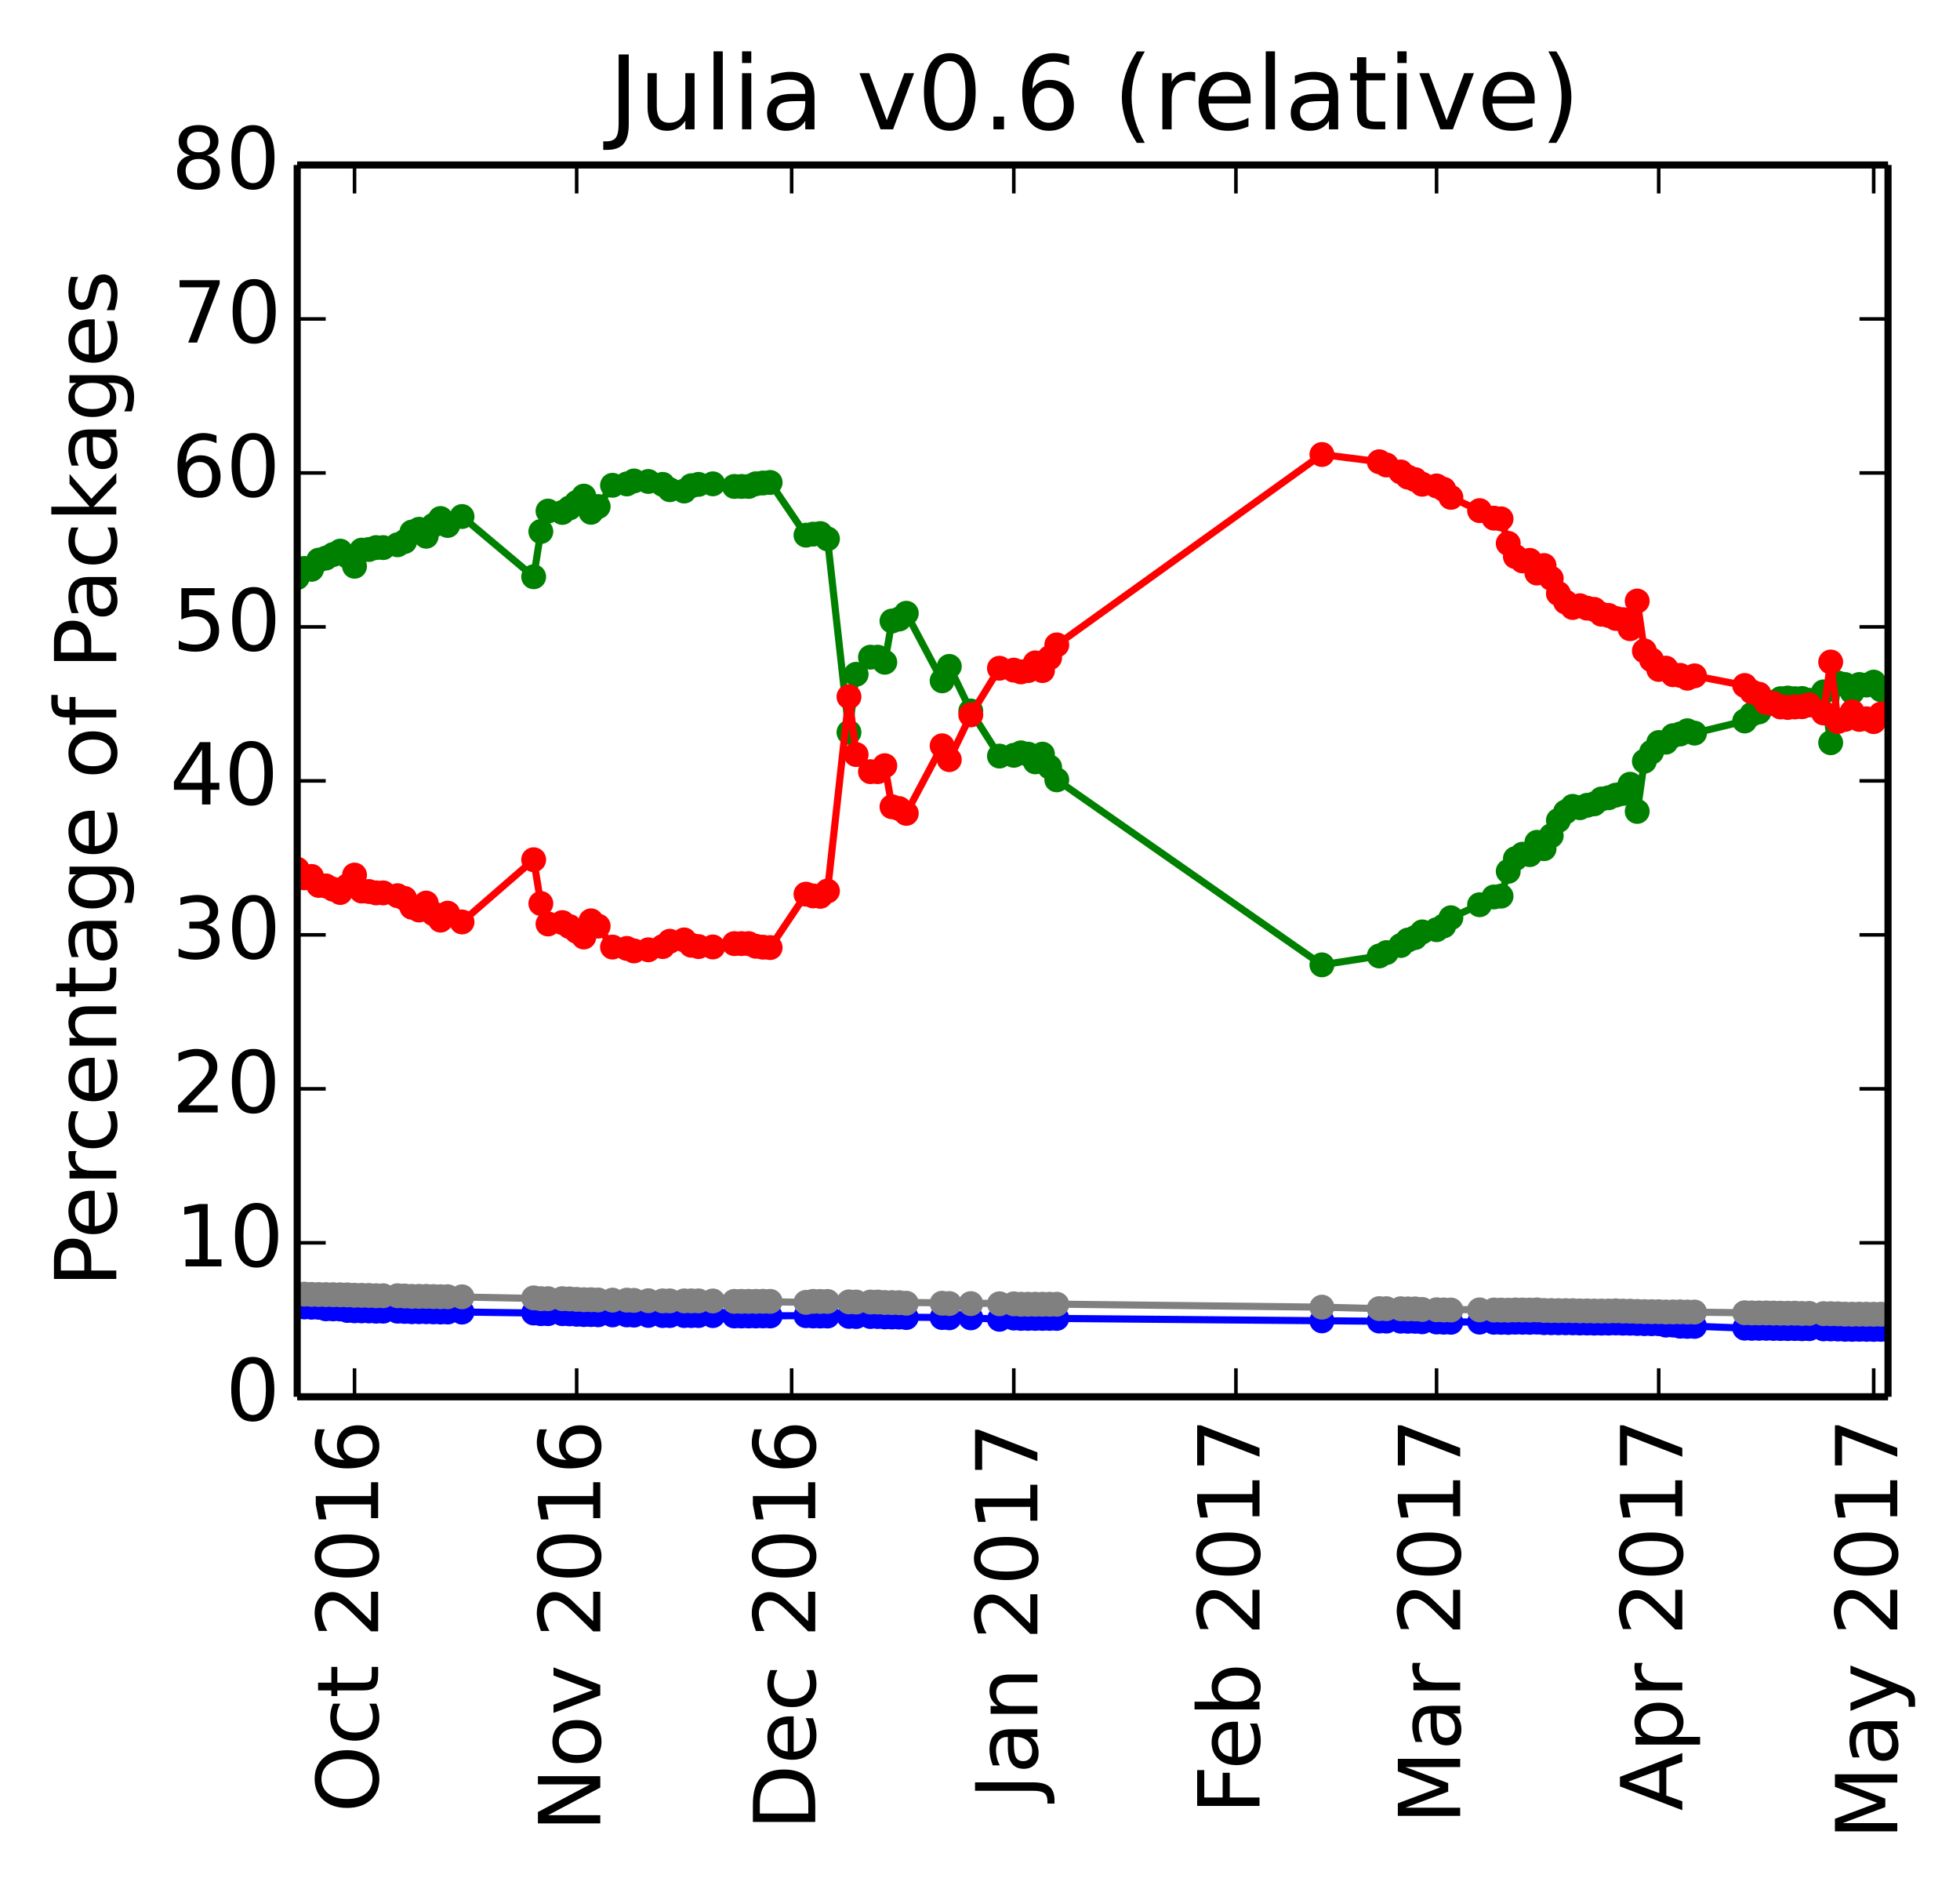 <?xml version="1.0" encoding="utf-8" standalone="no"?>
<!DOCTYPE svg PUBLIC "-//W3C//DTD SVG 1.1//EN"
  "http://www.w3.org/Graphics/SVG/1.1/DTD/svg11.dtd">
<!-- Created with matplotlib (http://matplotlib.org/) -->
<svg height="265pt" version="1.1" viewBox="0 0 275 265" width="275pt" xmlns="http://www.w3.org/2000/svg" xmlns:xlink="http://www.w3.org/1999/xlink">
 <defs>
  <style type="text/css">
*{stroke-linecap:butt;stroke-linejoin:round;}
  </style>
 </defs>
 <g id="figure_1">
  <g id="patch_1">
   <path d="
M0 265.28
L275.896 265.28
L275.896 5.68434e-14
L0 5.68434e-14
z
" style="fill:#ffffff;"/>
  </g>
  <g id="axes_1">
   <g id="patch_2">
    <path d="
M41.7 195.942
L264.9 195.942
L264.9 23.142
L41.7 23.142
z
" style="fill:#ffffff;"/>
   </g>
   <g id="line2d_1"/>
   <g id="line2d_2"/>
   <g id="line2d_3"/>
   <g id="line2d_4"/>
   <g id="line2d_5"/>
   <g id="line2d_6">
    <path clip-path="url(#p1f2e593454)" d="
M264.9 96.901
L263.895 96.751
L262.889 95.685
L261.884 96.099
L260.878 96.023
L259.873 97.078
L258.868 96.023
L257.862 95.808
L256.857 104.191
L255.851 97.058
L253.841 98.239
L252.835 97.984
L251.83 98.015
L250.824 97.925
L249.819 98.015
L248.814 98.527
L247.808 98.709
L246.803 99.868
L245.797 100.199
L244.792 101.141
L237.754 102.844
L236.749 102.509
L235.743 102.963
L234.738 103.203
L233.732 104.112
L232.727 104.163
L230.716 106.783
L229.711 113.825
L228.705 110.015
L227.7 111.302
L226.695 111.546
L225.689 111.914
L224.684 112.083
L223.678 112.761
L222.673 112.969
L221.668 113.309
L220.662 113.113
L219.657 113.899
L218.651 115.091
L217.646 117.241
L216.641 119.055
L215.635 118.161
L214.63 119.888
L213.624 119.827
L212.619 120.453
L211.614 122.232
L210.608 125.712
L209.603 125.827
L207.592 126.918
L203.57 128.742
L202.565 129.889
L201.559 130.419
L199.549 130.728
L198.543 131.524
L197.538 131.871
L196.532 132.637
L193.516 134.103
L185.473 135.35
L148.273 109.398
L146.262 105.791
L145.257 106.873
L144.251 105.791
L143.246 105.611
L142.241 105.957
L140.23 106.063
L136.208 99.74
L133.192 93.483
L132.186 95.506
L127.159 86.028
L126.154 86.842
L125.149 87.116
L124.143 92.901
L123.138 92.188
L122.132 92.188
L120.122 94.588
L119.116 102.736
L116.1 75.591
L115.095 74.848
L113.084 75.071
L108.057 67.68
L106.046 67.866
L105.041 68.238
L103.03 68.238
L100.014 67.873
L98.003 67.949
L96.997 68.135
L95.992 68.883
L93.981 68.696
L92.976 67.949
L90.965 67.54
L88.954 67.469
L87.949 67.886
L85.938 68.074
L83.927 71.058
L82.922 71.865
L81.916 69.595
L79.905 71.26
L78.9 71.885
L76.889 71.694
L75.884 74.561
L74.878 80.909
L64.824 72.457
L62.813 73.711
L61.808 72.736
L60.803 73.685
L59.797 75.224
L58.792 74.246
L57.786 74.637
L56.781 75.964
L55.776 76.423
L53.765 76.817
L52.76 76.817
L51.754 77.082
L50.749 77.171
L49.743 79.436
L48.738 78.015
L47.732 77.311
L45.722 78.287
L44.716 78.576
L43.711 79.864
L42.705 79.742
L41.7 81.022
L41.7 81.022" style="fill:none;stroke:#008000;stroke-linecap:square;"/>
    <defs>
     <path d="
M0 1.5
C0.398 1.5 0.779 1.342 1.061 1.061
C1.342 0.779 1.5 0.398 1.5 0
C1.5 -0.398 1.342 -0.779 1.061 -1.061
C0.779 -1.342 0.398 -1.5 0 -1.5
C-0.398 -1.5 -0.779 -1.342 -1.061 -1.061
C-1.342 -0.779 -1.5 -0.398 -1.5 0
C-1.5 0.398 -1.342 0.779 -1.061 1.061
C-0.779 1.342 -0.398 1.5 0 1.5
z
" id="mb0b177905e" style="stroke:#008000;stroke-width:0.5;"/>
    </defs>
    <g clip-path="url(#p1f2e593454)">
     <use style="fill:#008000;stroke:#008000;stroke-width:0.5;" x="264.9" xlink:href="#mb0b177905e" y="96.901"/>
     <use style="fill:#008000;stroke:#008000;stroke-width:0.5;" x="263.895" xlink:href="#mb0b177905e" y="96.751"/>
     <use style="fill:#008000;stroke:#008000;stroke-width:0.5;" x="262.889" xlink:href="#mb0b177905e" y="95.685"/>
     <use style="fill:#008000;stroke:#008000;stroke-width:0.5;" x="261.884" xlink:href="#mb0b177905e" y="96.099"/>
     <use style="fill:#008000;stroke:#008000;stroke-width:0.5;" x="260.878" xlink:href="#mb0b177905e" y="96.023"/>
     <use style="fill:#008000;stroke:#008000;stroke-width:0.5;" x="259.873" xlink:href="#mb0b177905e" y="97.078"/>
     <use style="fill:#008000;stroke:#008000;stroke-width:0.5;" x="258.868" xlink:href="#mb0b177905e" y="96.023"/>
     <use style="fill:#008000;stroke:#008000;stroke-width:0.5;" x="257.862" xlink:href="#mb0b177905e" y="95.808"/>
     <use style="fill:#008000;stroke:#008000;stroke-width:0.5;" x="256.857" xlink:href="#mb0b177905e" y="104.191"/>
     <use style="fill:#008000;stroke:#008000;stroke-width:0.5;" x="255.851" xlink:href="#mb0b177905e" y="97.058"/>
     <use style="fill:#008000;stroke:#008000;stroke-width:0.5;" x="253.841" xlink:href="#mb0b177905e" y="98.239"/>
     <use style="fill:#008000;stroke:#008000;stroke-width:0.5;" x="252.835" xlink:href="#mb0b177905e" y="97.984"/>
     <use style="fill:#008000;stroke:#008000;stroke-width:0.5;" x="251.83" xlink:href="#mb0b177905e" y="98.015"/>
     <use style="fill:#008000;stroke:#008000;stroke-width:0.5;" x="250.824" xlink:href="#mb0b177905e" y="97.925"/>
     <use style="fill:#008000;stroke:#008000;stroke-width:0.5;" x="249.819" xlink:href="#mb0b177905e" y="98.015"/>
     <use style="fill:#008000;stroke:#008000;stroke-width:0.5;" x="248.814" xlink:href="#mb0b177905e" y="98.527"/>
     <use style="fill:#008000;stroke:#008000;stroke-width:0.5;" x="247.808" xlink:href="#mb0b177905e" y="98.709"/>
     <use style="fill:#008000;stroke:#008000;stroke-width:0.5;" x="246.803" xlink:href="#mb0b177905e" y="99.868"/>
     <use style="fill:#008000;stroke:#008000;stroke-width:0.5;" x="245.797" xlink:href="#mb0b177905e" y="100.199"/>
     <use style="fill:#008000;stroke:#008000;stroke-width:0.5;" x="244.792" xlink:href="#mb0b177905e" y="101.141"/>
     <use style="fill:#008000;stroke:#008000;stroke-width:0.5;" x="237.754" xlink:href="#mb0b177905e" y="102.844"/>
     <use style="fill:#008000;stroke:#008000;stroke-width:0.5;" x="236.749" xlink:href="#mb0b177905e" y="102.509"/>
     <use style="fill:#008000;stroke:#008000;stroke-width:0.5;" x="235.743" xlink:href="#mb0b177905e" y="102.963"/>
     <use style="fill:#008000;stroke:#008000;stroke-width:0.5;" x="234.738" xlink:href="#mb0b177905e" y="103.203"/>
     <use style="fill:#008000;stroke:#008000;stroke-width:0.5;" x="233.732" xlink:href="#mb0b177905e" y="104.112"/>
     <use style="fill:#008000;stroke:#008000;stroke-width:0.5;" x="232.727" xlink:href="#mb0b177905e" y="104.163"/>
     <use style="fill:#008000;stroke:#008000;stroke-width:0.5;" x="231.722" xlink:href="#mb0b177905e" y="105.508"/>
     <use style="fill:#008000;stroke:#008000;stroke-width:0.5;" x="230.716" xlink:href="#mb0b177905e" y="106.783"/>
     <use style="fill:#008000;stroke:#008000;stroke-width:0.5;" x="229.711" xlink:href="#mb0b177905e" y="113.825"/>
     <use style="fill:#008000;stroke:#008000;stroke-width:0.5;" x="228.705" xlink:href="#mb0b177905e" y="110.015"/>
     <use style="fill:#008000;stroke:#008000;stroke-width:0.5;" x="227.7" xlink:href="#mb0b177905e" y="111.302"/>
     <use style="fill:#008000;stroke:#008000;stroke-width:0.5;" x="226.695" xlink:href="#mb0b177905e" y="111.546"/>
     <use style="fill:#008000;stroke:#008000;stroke-width:0.5;" x="225.689" xlink:href="#mb0b177905e" y="111.914"/>
     <use style="fill:#008000;stroke:#008000;stroke-width:0.5;" x="224.684" xlink:href="#mb0b177905e" y="112.083"/>
     <use style="fill:#008000;stroke:#008000;stroke-width:0.5;" x="223.678" xlink:href="#mb0b177905e" y="112.761"/>
     <use style="fill:#008000;stroke:#008000;stroke-width:0.5;" x="222.673" xlink:href="#mb0b177905e" y="112.969"/>
     <use style="fill:#008000;stroke:#008000;stroke-width:0.5;" x="221.668" xlink:href="#mb0b177905e" y="113.309"/>
     <use style="fill:#008000;stroke:#008000;stroke-width:0.5;" x="220.662" xlink:href="#mb0b177905e" y="113.113"/>
     <use style="fill:#008000;stroke:#008000;stroke-width:0.5;" x="219.657" xlink:href="#mb0b177905e" y="113.899"/>
     <use style="fill:#008000;stroke:#008000;stroke-width:0.5;" x="218.651" xlink:href="#mb0b177905e" y="115.091"/>
     <use style="fill:#008000;stroke:#008000;stroke-width:0.5;" x="217.646" xlink:href="#mb0b177905e" y="117.241"/>
     <use style="fill:#008000;stroke:#008000;stroke-width:0.5;" x="216.641" xlink:href="#mb0b177905e" y="119.055"/>
     <use style="fill:#008000;stroke:#008000;stroke-width:0.5;" x="215.635" xlink:href="#mb0b177905e" y="118.161"/>
     <use style="fill:#008000;stroke:#008000;stroke-width:0.5;" x="214.63" xlink:href="#mb0b177905e" y="119.888"/>
     <use style="fill:#008000;stroke:#008000;stroke-width:0.5;" x="213.624" xlink:href="#mb0b177905e" y="119.827"/>
     <use style="fill:#008000;stroke:#008000;stroke-width:0.5;" x="212.619" xlink:href="#mb0b177905e" y="120.453"/>
     <use style="fill:#008000;stroke:#008000;stroke-width:0.5;" x="211.614" xlink:href="#mb0b177905e" y="122.232"/>
     <use style="fill:#008000;stroke:#008000;stroke-width:0.5;" x="210.608" xlink:href="#mb0b177905e" y="125.712"/>
     <use style="fill:#008000;stroke:#008000;stroke-width:0.5;" x="209.603" xlink:href="#mb0b177905e" y="125.827"/>
     <use style="fill:#008000;stroke:#008000;stroke-width:0.5;" x="207.592" xlink:href="#mb0b177905e" y="126.918"/>
     <use style="fill:#008000;stroke:#008000;stroke-width:0.5;" x="203.57" xlink:href="#mb0b177905e" y="128.742"/>
     <use style="fill:#008000;stroke:#008000;stroke-width:0.5;" x="202.565" xlink:href="#mb0b177905e" y="129.889"/>
     <use style="fill:#008000;stroke:#008000;stroke-width:0.5;" x="201.559" xlink:href="#mb0b177905e" y="130.419"/>
     <use style="fill:#008000;stroke:#008000;stroke-width:0.5;" x="199.549" xlink:href="#mb0b177905e" y="130.728"/>
     <use style="fill:#008000;stroke:#008000;stroke-width:0.5;" x="198.543" xlink:href="#mb0b177905e" y="131.524"/>
     <use style="fill:#008000;stroke:#008000;stroke-width:0.5;" x="197.538" xlink:href="#mb0b177905e" y="131.871"/>
     <use style="fill:#008000;stroke:#008000;stroke-width:0.5;" x="196.532" xlink:href="#mb0b177905e" y="132.637"/>
     <use style="fill:#008000;stroke:#008000;stroke-width:0.5;" x="194.522" xlink:href="#mb0b177905e" y="133.631"/>
     <use style="fill:#008000;stroke:#008000;stroke-width:0.5;" x="193.516" xlink:href="#mb0b177905e" y="134.103"/>
     <use style="fill:#008000;stroke:#008000;stroke-width:0.5;" x="185.473" xlink:href="#mb0b177905e" y="135.35"/>
     <use style="fill:#008000;stroke:#008000;stroke-width:0.5;" x="148.273" xlink:href="#mb0b177905e" y="109.398"/>
     <use style="fill:#008000;stroke:#008000;stroke-width:0.5;" x="147.268" xlink:href="#mb0b177905e" y="107.595"/>
     <use style="fill:#008000;stroke:#008000;stroke-width:0.5;" x="146.262" xlink:href="#mb0b177905e" y="105.791"/>
     <use style="fill:#008000;stroke:#008000;stroke-width:0.5;" x="145.257" xlink:href="#mb0b177905e" y="106.873"/>
     <use style="fill:#008000;stroke:#008000;stroke-width:0.5;" x="144.251" xlink:href="#mb0b177905e" y="105.791"/>
     <use style="fill:#008000;stroke:#008000;stroke-width:0.5;" x="143.246" xlink:href="#mb0b177905e" y="105.611"/>
     <use style="fill:#008000;stroke:#008000;stroke-width:0.5;" x="142.241" xlink:href="#mb0b177905e" y="105.957"/>
     <use style="fill:#008000;stroke:#008000;stroke-width:0.5;" x="140.23" xlink:href="#mb0b177905e" y="106.063"/>
     <use style="fill:#008000;stroke:#008000;stroke-width:0.5;" x="136.208" xlink:href="#mb0b177905e" y="99.74"/>
     <use style="fill:#008000;stroke:#008000;stroke-width:0.5;" x="133.192" xlink:href="#mb0b177905e" y="93.483"/>
     <use style="fill:#008000;stroke:#008000;stroke-width:0.5;" x="132.186" xlink:href="#mb0b177905e" y="95.506"/>
     <use style="fill:#008000;stroke:#008000;stroke-width:0.5;" x="127.159" xlink:href="#mb0b177905e" y="86.028"/>
     <use style="fill:#008000;stroke:#008000;stroke-width:0.5;" x="126.154" xlink:href="#mb0b177905e" y="86.842"/>
     <use style="fill:#008000;stroke:#008000;stroke-width:0.5;" x="125.149" xlink:href="#mb0b177905e" y="87.116"/>
     <use style="fill:#008000;stroke:#008000;stroke-width:0.5;" x="124.143" xlink:href="#mb0b177905e" y="92.901"/>
     <use style="fill:#008000;stroke:#008000;stroke-width:0.5;" x="123.138" xlink:href="#mb0b177905e" y="92.188"/>
     <use style="fill:#008000;stroke:#008000;stroke-width:0.5;" x="122.132" xlink:href="#mb0b177905e" y="92.188"/>
     <use style="fill:#008000;stroke:#008000;stroke-width:0.5;" x="120.122" xlink:href="#mb0b177905e" y="94.588"/>
     <use style="fill:#008000;stroke:#008000;stroke-width:0.5;" x="119.116" xlink:href="#mb0b177905e" y="102.736"/>
     <use style="fill:#008000;stroke:#008000;stroke-width:0.5;" x="116.1" xlink:href="#mb0b177905e" y="75.591"/>
     <use style="fill:#008000;stroke:#008000;stroke-width:0.5;" x="115.095" xlink:href="#mb0b177905e" y="74.848"/>
     <use style="fill:#008000;stroke:#008000;stroke-width:0.5;" x="114.089" xlink:href="#mb0b177905e" y="74.93"/>
     <use style="fill:#008000;stroke:#008000;stroke-width:0.5;" x="113.084" xlink:href="#mb0b177905e" y="75.071"/>
     <use style="fill:#008000;stroke:#008000;stroke-width:0.5;" x="108.057" xlink:href="#mb0b177905e" y="67.68"/>
     <use style="fill:#008000;stroke:#008000;stroke-width:0.5;" x="107.051" xlink:href="#mb0b177905e" y="67.756"/>
     <use style="fill:#008000;stroke:#008000;stroke-width:0.5;" x="106.046" xlink:href="#mb0b177905e" y="67.866"/>
     <use style="fill:#008000;stroke:#008000;stroke-width:0.5;" x="105.041" xlink:href="#mb0b177905e" y="68.238"/>
     <use style="fill:#008000;stroke:#008000;stroke-width:0.5;" x="104.035" xlink:href="#mb0b177905e" y="68.238"/>
     <use style="fill:#008000;stroke:#008000;stroke-width:0.5;" x="103.03" xlink:href="#mb0b177905e" y="68.238"/>
     <use style="fill:#008000;stroke:#008000;stroke-width:0.5;" x="100.014" xlink:href="#mb0b177905e" y="67.873"/>
     <use style="fill:#008000;stroke:#008000;stroke-width:0.5;" x="98.003" xlink:href="#mb0b177905e" y="67.949"/>
     <use style="fill:#008000;stroke:#008000;stroke-width:0.5;" x="96.997" xlink:href="#mb0b177905e" y="68.136"/>
     <use style="fill:#008000;stroke:#008000;stroke-width:0.5;" x="95.992" xlink:href="#mb0b177905e" y="68.883"/>
     <use style="fill:#008000;stroke:#008000;stroke-width:0.5;" x="93.981" xlink:href="#mb0b177905e" y="68.696"/>
     <use style="fill:#008000;stroke:#008000;stroke-width:0.5;" x="92.976" xlink:href="#mb0b177905e" y="67.949"/>
     <use style="fill:#008000;stroke:#008000;stroke-width:0.5;" x="90.965" xlink:href="#mb0b177905e" y="67.54"/>
     <use style="fill:#008000;stroke:#008000;stroke-width:0.5;" x="88.954" xlink:href="#mb0b177905e" y="67.469"/>
     <use style="fill:#008000;stroke:#008000;stroke-width:0.5;" x="87.949" xlink:href="#mb0b177905e" y="67.886"/>
     <use style="fill:#008000;stroke:#008000;stroke-width:0.5;" x="85.938" xlink:href="#mb0b177905e" y="68.074"/>
     <use style="fill:#008000;stroke:#008000;stroke-width:0.5;" x="83.927" xlink:href="#mb0b177905e" y="71.058"/>
     <use style="fill:#008000;stroke:#008000;stroke-width:0.5;" x="82.922" xlink:href="#mb0b177905e" y="71.865"/>
     <use style="fill:#008000;stroke:#008000;stroke-width:0.5;" x="81.916" xlink:href="#mb0b177905e" y="69.595"/>
     <use style="fill:#008000;stroke:#008000;stroke-width:0.5;" x="80.911" xlink:href="#mb0b177905e" y="70.48"/>
     <use style="fill:#008000;stroke:#008000;stroke-width:0.5;" x="79.905" xlink:href="#mb0b177905e" y="71.26"/>
     <use style="fill:#008000;stroke:#008000;stroke-width:0.5;" x="78.9" xlink:href="#mb0b177905e" y="71.885"/>
     <use style="fill:#008000;stroke:#008000;stroke-width:0.5;" x="76.889" xlink:href="#mb0b177905e" y="71.694"/>
     <use style="fill:#008000;stroke:#008000;stroke-width:0.5;" x="75.884" xlink:href="#mb0b177905e" y="74.561"/>
     <use style="fill:#008000;stroke:#008000;stroke-width:0.5;" x="74.878" xlink:href="#mb0b177905e" y="80.909"/>
     <use style="fill:#008000;stroke:#008000;stroke-width:0.5;" x="64.824" xlink:href="#mb0b177905e" y="72.458"/>
     <use style="fill:#008000;stroke:#008000;stroke-width:0.5;" x="62.814" xlink:href="#mb0b177905e" y="73.711"/>
     <use style="fill:#008000;stroke:#008000;stroke-width:0.5;" x="61.808" xlink:href="#mb0b177905e" y="72.736"/>
     <use style="fill:#008000;stroke:#008000;stroke-width:0.5;" x="60.803" xlink:href="#mb0b177905e" y="73.685"/>
     <use style="fill:#008000;stroke:#008000;stroke-width:0.5;" x="59.797" xlink:href="#mb0b177905e" y="75.224"/>
     <use style="fill:#008000;stroke:#008000;stroke-width:0.5;" x="58.792" xlink:href="#mb0b177905e" y="74.246"/>
     <use style="fill:#008000;stroke:#008000;stroke-width:0.5;" x="57.786" xlink:href="#mb0b177905e" y="74.637"/>
     <use style="fill:#008000;stroke:#008000;stroke-width:0.5;" x="56.781" xlink:href="#mb0b177905e" y="75.964"/>
     <use style="fill:#008000;stroke:#008000;stroke-width:0.5;" x="55.776" xlink:href="#mb0b177905e" y="76.423"/>
     <use style="fill:#008000;stroke:#008000;stroke-width:0.5;" x="53.765" xlink:href="#mb0b177905e" y="76.817"/>
     <use style="fill:#008000;stroke:#008000;stroke-width:0.5;" x="52.759" xlink:href="#mb0b177905e" y="76.817"/>
     <use style="fill:#008000;stroke:#008000;stroke-width:0.5;" x="51.754" xlink:href="#mb0b177905e" y="77.083"/>
     <use style="fill:#008000;stroke:#008000;stroke-width:0.5;" x="50.749" xlink:href="#mb0b177905e" y="77.171"/>
     <use style="fill:#008000;stroke:#008000;stroke-width:0.5;" x="49.743" xlink:href="#mb0b177905e" y="79.436"/>
     <use style="fill:#008000;stroke:#008000;stroke-width:0.5;" x="48.738" xlink:href="#mb0b177905e" y="78.015"/>
     <use style="fill:#008000;stroke:#008000;stroke-width:0.5;" x="47.732" xlink:href="#mb0b177905e" y="77.311"/>
     <use style="fill:#008000;stroke:#008000;stroke-width:0.5;" x="46.727" xlink:href="#mb0b177905e" y="77.798"/>
     <use style="fill:#008000;stroke:#008000;stroke-width:0.5;" x="45.722" xlink:href="#mb0b177905e" y="78.286"/>
     <use style="fill:#008000;stroke:#008000;stroke-width:0.5;" x="44.716" xlink:href="#mb0b177905e" y="78.576"/>
     <use style="fill:#008000;stroke:#008000;stroke-width:0.5;" x="43.711" xlink:href="#mb0b177905e" y="79.864"/>
     <use style="fill:#008000;stroke:#008000;stroke-width:0.5;" x="42.705" xlink:href="#mb0b177905e" y="79.742"/>
     <use style="fill:#008000;stroke:#008000;stroke-width:0.5;" x="41.7" xlink:href="#mb0b177905e" y="81.023"/>
    </g>
   </g>
   <g id="line2d_7">
    <path clip-path="url(#p1f2e593454)" d="
M264.9 99.996
L263.895 100.177
L262.889 101.228
L261.884 100.83
L260.878 100.921
L259.873 99.851
L258.868 100.921
L257.862 101.216
L256.857 92.866
L255.851 100.015
L253.841 98.898
L252.835 99.137
L249.819 99.171
L248.814 98.692
L247.808 98.543
L246.803 97.383
L245.797 97.052
L244.792 96.16
L237.754 94.807
L236.749 95.142
L235.743 94.739
L234.738 94.65
L233.732 93.723
L232.727 93.909
L230.716 91.306
L229.711 84.317
L228.705 88.195
L227.7 86.926
L226.695 86.753
L225.689 86.332
L224.684 86.163
L223.678 85.485
L222.673 85.312
L221.668 84.972
L220.662 85.221
L219.657 84.452
L218.651 83.261
L217.646 81.128
L216.641 79.332
L215.635 80.387
L214.63 78.606
L213.624 78.685
L212.619 78.077
L211.614 76.227
L210.608 72.782
L209.603 72.685
L207.592 71.63
L203.57 69.77
L202.565 68.641
L201.559 68.165
L199.549 67.929
L198.543 67.279
L197.538 66.932
L196.532 66.203
L193.516 64.774
L185.473 63.757
L148.273 90.466
L146.262 94.072
L145.257 92.99
L144.251 94.072
L143.246 94.252
L142.241 94.007
L140.23 93.74
L136.208 100.285
L133.192 106.562
L132.186 104.62
L127.159 114.099
L126.154 113.429
L125.149 113.175
L124.143 107.411
L123.138 108.249
L122.132 108.249
L120.122 105.849
L119.116 97.743
L116.1 124.994
L115.095 125.737
L114.089 125.677
L113.084 125.434
L108.057 132.926
L106.046 132.74
L105.041 132.369
L103.03 132.369
L100.014 132.841
L98.003 132.786
L96.997 132.599
L95.992 131.852
L93.981 132.039
L92.976 132.786
L90.965 133.238
L88.954 133.396
L87.949 133.044
L85.938 132.855
L83.927 129.916
L82.922 129.175
L81.916 131.444
L79.905 129.979
L78.9 129.421
L76.889 129.613
L75.884 126.745
L74.878 120.602
L64.824 129.33
L62.813 128.101
L61.808 129.075
L60.803 128.173
L59.797 126.681
L58.792 127.659
L57.786 127.268
L56.781 126.036
L55.776 125.648
L53.765 125.254
L52.76 125.254
L51.754 125.061
L50.749 124.996
L49.743 122.755
L48.738 124.273
L47.732 125.2
L45.722 124.274
L44.716 124.207
L43.711 122.945
L42.705 123.142
L41.7 121.936
L41.7 121.936" style="fill:none;stroke:#ff0000;stroke-linecap:square;"/>
    <defs>
     <path d="
M0 1.5
C0.398 1.5 0.779 1.342 1.061 1.061
C1.342 0.779 1.5 0.398 1.5 0
C1.5 -0.398 1.342 -0.779 1.061 -1.061
C0.779 -1.342 0.398 -1.5 0 -1.5
C-0.398 -1.5 -0.779 -1.342 -1.061 -1.061
C-1.342 -0.779 -1.5 -0.398 -1.5 0
C-1.5 0.398 -1.342 0.779 -1.061 1.061
C-0.779 1.342 -0.398 1.5 0 1.5
z
" id="ma07bdd5909" style="stroke:#ff0000;stroke-width:0.5;"/>
    </defs>
    <g clip-path="url(#p1f2e593454)">
     <use style="fill:#ff0000;stroke:#ff0000;stroke-width:0.5;" x="264.9" xlink:href="#ma07bdd5909" y="99.996"/>
     <use style="fill:#ff0000;stroke:#ff0000;stroke-width:0.5;" x="263.895" xlink:href="#ma07bdd5909" y="100.177"/>
     <use style="fill:#ff0000;stroke:#ff0000;stroke-width:0.5;" x="262.889" xlink:href="#ma07bdd5909" y="101.228"/>
     <use style="fill:#ff0000;stroke:#ff0000;stroke-width:0.5;" x="261.884" xlink:href="#ma07bdd5909" y="100.83"/>
     <use style="fill:#ff0000;stroke:#ff0000;stroke-width:0.5;" x="260.878" xlink:href="#ma07bdd5909" y="100.921"/>
     <use style="fill:#ff0000;stroke:#ff0000;stroke-width:0.5;" x="259.873" xlink:href="#ma07bdd5909" y="99.851"/>
     <use style="fill:#ff0000;stroke:#ff0000;stroke-width:0.5;" x="258.868" xlink:href="#ma07bdd5909" y="100.921"/>
     <use style="fill:#ff0000;stroke:#ff0000;stroke-width:0.5;" x="257.862" xlink:href="#ma07bdd5909" y="101.216"/>
     <use style="fill:#ff0000;stroke:#ff0000;stroke-width:0.5;" x="256.857" xlink:href="#ma07bdd5909" y="92.866"/>
     <use style="fill:#ff0000;stroke:#ff0000;stroke-width:0.5;" x="255.851" xlink:href="#ma07bdd5909" y="100.015"/>
     <use style="fill:#ff0000;stroke:#ff0000;stroke-width:0.5;" x="253.841" xlink:href="#ma07bdd5909" y="98.898"/>
     <use style="fill:#ff0000;stroke:#ff0000;stroke-width:0.5;" x="252.835" xlink:href="#ma07bdd5909" y="99.137"/>
     <use style="fill:#ff0000;stroke:#ff0000;stroke-width:0.5;" x="251.83" xlink:href="#ma07bdd5909" y="99.171"/>
     <use style="fill:#ff0000;stroke:#ff0000;stroke-width:0.5;" x="250.824" xlink:href="#ma07bdd5909" y="99.245"/>
     <use style="fill:#ff0000;stroke:#ff0000;stroke-width:0.5;" x="249.819" xlink:href="#ma07bdd5909" y="99.171"/>
     <use style="fill:#ff0000;stroke:#ff0000;stroke-width:0.5;" x="248.814" xlink:href="#ma07bdd5909" y="98.692"/>
     <use style="fill:#ff0000;stroke:#ff0000;stroke-width:0.5;" x="247.808" xlink:href="#ma07bdd5909" y="98.543"/>
     <use style="fill:#ff0000;stroke:#ff0000;stroke-width:0.5;" x="246.803" xlink:href="#ma07bdd5909" y="97.383"/>
     <use style="fill:#ff0000;stroke:#ff0000;stroke-width:0.5;" x="245.797" xlink:href="#ma07bdd5909" y="97.052"/>
     <use style="fill:#ff0000;stroke:#ff0000;stroke-width:0.5;" x="244.792" xlink:href="#ma07bdd5909" y="96.16"/>
     <use style="fill:#ff0000;stroke:#ff0000;stroke-width:0.5;" x="237.754" xlink:href="#ma07bdd5909" y="94.807"/>
     <use style="fill:#ff0000;stroke:#ff0000;stroke-width:0.5;" x="236.749" xlink:href="#ma07bdd5909" y="95.142"/>
     <use style="fill:#ff0000;stroke:#ff0000;stroke-width:0.5;" x="235.743" xlink:href="#ma07bdd5909" y="94.739"/>
     <use style="fill:#ff0000;stroke:#ff0000;stroke-width:0.5;" x="234.738" xlink:href="#ma07bdd5909" y="94.65"/>
     <use style="fill:#ff0000;stroke:#ff0000;stroke-width:0.5;" x="233.732" xlink:href="#ma07bdd5909" y="93.723"/>
     <use style="fill:#ff0000;stroke:#ff0000;stroke-width:0.5;" x="232.727" xlink:href="#ma07bdd5909" y="93.909"/>
     <use style="fill:#ff0000;stroke:#ff0000;stroke-width:0.5;" x="231.722" xlink:href="#ma07bdd5909" y="92.564"/>
     <use style="fill:#ff0000;stroke:#ff0000;stroke-width:0.5;" x="230.716" xlink:href="#ma07bdd5909" y="91.306"/>
     <use style="fill:#ff0000;stroke:#ff0000;stroke-width:0.5;" x="229.711" xlink:href="#ma07bdd5909" y="84.316"/>
     <use style="fill:#ff0000;stroke:#ff0000;stroke-width:0.5;" x="228.705" xlink:href="#ma07bdd5909" y="88.195"/>
     <use style="fill:#ff0000;stroke:#ff0000;stroke-width:0.5;" x="227.7" xlink:href="#ma07bdd5909" y="86.926"/>
     <use style="fill:#ff0000;stroke:#ff0000;stroke-width:0.5;" x="226.695" xlink:href="#ma07bdd5909" y="86.753"/>
     <use style="fill:#ff0000;stroke:#ff0000;stroke-width:0.5;" x="225.689" xlink:href="#ma07bdd5909" y="86.332"/>
     <use style="fill:#ff0000;stroke:#ff0000;stroke-width:0.5;" x="224.684" xlink:href="#ma07bdd5909" y="86.163"/>
     <use style="fill:#ff0000;stroke:#ff0000;stroke-width:0.5;" x="223.678" xlink:href="#ma07bdd5909" y="85.485"/>
     <use style="fill:#ff0000;stroke:#ff0000;stroke-width:0.5;" x="222.673" xlink:href="#ma07bdd5909" y="85.312"/>
     <use style="fill:#ff0000;stroke:#ff0000;stroke-width:0.5;" x="221.668" xlink:href="#ma07bdd5909" y="84.972"/>
     <use style="fill:#ff0000;stroke:#ff0000;stroke-width:0.5;" x="220.662" xlink:href="#ma07bdd5909" y="85.22"/>
     <use style="fill:#ff0000;stroke:#ff0000;stroke-width:0.5;" x="219.657" xlink:href="#ma07bdd5909" y="84.452"/>
     <use style="fill:#ff0000;stroke:#ff0000;stroke-width:0.5;" x="218.651" xlink:href="#ma07bdd5909" y="83.261"/>
     <use style="fill:#ff0000;stroke:#ff0000;stroke-width:0.5;" x="217.646" xlink:href="#ma07bdd5909" y="81.128"/>
     <use style="fill:#ff0000;stroke:#ff0000;stroke-width:0.5;" x="216.641" xlink:href="#ma07bdd5909" y="79.332"/>
     <use style="fill:#ff0000;stroke:#ff0000;stroke-width:0.5;" x="215.635" xlink:href="#ma07bdd5909" y="80.387"/>
     <use style="fill:#ff0000;stroke:#ff0000;stroke-width:0.5;" x="214.63" xlink:href="#ma07bdd5909" y="78.606"/>
     <use style="fill:#ff0000;stroke:#ff0000;stroke-width:0.5;" x="213.624" xlink:href="#ma07bdd5909" y="78.685"/>
     <use style="fill:#ff0000;stroke:#ff0000;stroke-width:0.5;" x="212.619" xlink:href="#ma07bdd5909" y="78.077"/>
     <use style="fill:#ff0000;stroke:#ff0000;stroke-width:0.5;" x="211.614" xlink:href="#ma07bdd5909" y="76.227"/>
     <use style="fill:#ff0000;stroke:#ff0000;stroke-width:0.5;" x="210.608" xlink:href="#ma07bdd5909" y="72.782"/>
     <use style="fill:#ff0000;stroke:#ff0000;stroke-width:0.5;" x="209.603" xlink:href="#ma07bdd5909" y="72.685"/>
     <use style="fill:#ff0000;stroke:#ff0000;stroke-width:0.5;" x="207.592" xlink:href="#ma07bdd5909" y="71.63"/>
     <use style="fill:#ff0000;stroke:#ff0000;stroke-width:0.5;" x="203.57" xlink:href="#ma07bdd5909" y="69.77"/>
     <use style="fill:#ff0000;stroke:#ff0000;stroke-width:0.5;" x="202.565" xlink:href="#ma07bdd5909" y="68.641"/>
     <use style="fill:#ff0000;stroke:#ff0000;stroke-width:0.5;" x="201.559" xlink:href="#ma07bdd5909" y="68.165"/>
     <use style="fill:#ff0000;stroke:#ff0000;stroke-width:0.5;" x="199.549" xlink:href="#ma07bdd5909" y="67.929"/>
     <use style="fill:#ff0000;stroke:#ff0000;stroke-width:0.5;" x="198.543" xlink:href="#ma07bdd5909" y="67.279"/>
     <use style="fill:#ff0000;stroke:#ff0000;stroke-width:0.5;" x="197.538" xlink:href="#ma07bdd5909" y="66.932"/>
     <use style="fill:#ff0000;stroke:#ff0000;stroke-width:0.5;" x="196.532" xlink:href="#ma07bdd5909" y="66.203"/>
     <use style="fill:#ff0000;stroke:#ff0000;stroke-width:0.5;" x="194.522" xlink:href="#ma07bdd5909" y="65.228"/>
     <use style="fill:#ff0000;stroke:#ff0000;stroke-width:0.5;" x="193.516" xlink:href="#ma07bdd5909" y="64.774"/>
     <use style="fill:#ff0000;stroke:#ff0000;stroke-width:0.5;" x="185.473" xlink:href="#ma07bdd5909" y="63.757"/>
     <use style="fill:#ff0000;stroke:#ff0000;stroke-width:0.5;" x="148.273" xlink:href="#ma07bdd5909" y="90.466"/>
     <use style="fill:#ff0000;stroke:#ff0000;stroke-width:0.5;" x="147.268" xlink:href="#ma07bdd5909" y="92.269"/>
     <use style="fill:#ff0000;stroke:#ff0000;stroke-width:0.5;" x="146.262" xlink:href="#ma07bdd5909" y="94.072"/>
     <use style="fill:#ff0000;stroke:#ff0000;stroke-width:0.5;" x="145.257" xlink:href="#ma07bdd5909" y="92.99"/>
     <use style="fill:#ff0000;stroke:#ff0000;stroke-width:0.5;" x="144.251" xlink:href="#ma07bdd5909" y="94.072"/>
     <use style="fill:#ff0000;stroke:#ff0000;stroke-width:0.5;" x="143.246" xlink:href="#ma07bdd5909" y="94.252"/>
     <use style="fill:#ff0000;stroke:#ff0000;stroke-width:0.5;" x="142.241" xlink:href="#ma07bdd5909" y="94.007"/>
     <use style="fill:#ff0000;stroke:#ff0000;stroke-width:0.5;" x="140.23" xlink:href="#ma07bdd5909" y="93.74"/>
     <use style="fill:#ff0000;stroke:#ff0000;stroke-width:0.5;" x="136.208" xlink:href="#ma07bdd5909" y="100.285"/>
     <use style="fill:#ff0000;stroke:#ff0000;stroke-width:0.5;" x="133.192" xlink:href="#ma07bdd5909" y="106.562"/>
     <use style="fill:#ff0000;stroke:#ff0000;stroke-width:0.5;" x="132.186" xlink:href="#ma07bdd5909" y="104.62"/>
     <use style="fill:#ff0000;stroke:#ff0000;stroke-width:0.5;" x="127.159" xlink:href="#ma07bdd5909" y="114.099"/>
     <use style="fill:#ff0000;stroke:#ff0000;stroke-width:0.5;" x="126.154" xlink:href="#ma07bdd5909" y="113.429"/>
     <use style="fill:#ff0000;stroke:#ff0000;stroke-width:0.5;" x="125.149" xlink:href="#ma07bdd5909" y="113.175"/>
     <use style="fill:#ff0000;stroke:#ff0000;stroke-width:0.5;" x="124.143" xlink:href="#ma07bdd5909" y="107.411"/>
     <use style="fill:#ff0000;stroke:#ff0000;stroke-width:0.5;" x="123.138" xlink:href="#ma07bdd5909" y="108.249"/>
     <use style="fill:#ff0000;stroke:#ff0000;stroke-width:0.5;" x="122.132" xlink:href="#ma07bdd5909" y="108.249"/>
     <use style="fill:#ff0000;stroke:#ff0000;stroke-width:0.5;" x="120.122" xlink:href="#ma07bdd5909" y="105.849"/>
     <use style="fill:#ff0000;stroke:#ff0000;stroke-width:0.5;" x="119.116" xlink:href="#ma07bdd5909" y="97.743"/>
     <use style="fill:#ff0000;stroke:#ff0000;stroke-width:0.5;" x="116.1" xlink:href="#ma07bdd5909" y="124.994"/>
     <use style="fill:#ff0000;stroke:#ff0000;stroke-width:0.5;" x="115.095" xlink:href="#ma07bdd5909" y="125.737"/>
     <use style="fill:#ff0000;stroke:#ff0000;stroke-width:0.5;" x="114.089" xlink:href="#ma07bdd5909" y="125.677"/>
     <use style="fill:#ff0000;stroke:#ff0000;stroke-width:0.5;" x="113.084" xlink:href="#ma07bdd5909" y="125.434"/>
     <use style="fill:#ff0000;stroke:#ff0000;stroke-width:0.5;" x="108.057" xlink:href="#ma07bdd5909" y="132.926"/>
     <use style="fill:#ff0000;stroke:#ff0000;stroke-width:0.5;" x="107.051" xlink:href="#ma07bdd5909" y="132.872"/>
     <use style="fill:#ff0000;stroke:#ff0000;stroke-width:0.5;" x="106.046" xlink:href="#ma07bdd5909" y="132.74"/>
     <use style="fill:#ff0000;stroke:#ff0000;stroke-width:0.5;" x="105.041" xlink:href="#ma07bdd5909" y="132.369"/>
     <use style="fill:#ff0000;stroke:#ff0000;stroke-width:0.5;" x="104.035" xlink:href="#ma07bdd5909" y="132.369"/>
     <use style="fill:#ff0000;stroke:#ff0000;stroke-width:0.5;" x="103.03" xlink:href="#ma07bdd5909" y="132.369"/>
     <use style="fill:#ff0000;stroke:#ff0000;stroke-width:0.5;" x="100.014" xlink:href="#ma07bdd5909" y="132.841"/>
     <use style="fill:#ff0000;stroke:#ff0000;stroke-width:0.5;" x="98.003" xlink:href="#ma07bdd5909" y="132.786"/>
     <use style="fill:#ff0000;stroke:#ff0000;stroke-width:0.5;" x="96.997" xlink:href="#ma07bdd5909" y="132.599"/>
     <use style="fill:#ff0000;stroke:#ff0000;stroke-width:0.5;" x="95.992" xlink:href="#ma07bdd5909" y="131.852"/>
     <use style="fill:#ff0000;stroke:#ff0000;stroke-width:0.5;" x="93.981" xlink:href="#ma07bdd5909" y="132.039"/>
     <use style="fill:#ff0000;stroke:#ff0000;stroke-width:0.5;" x="92.976" xlink:href="#ma07bdd5909" y="132.786"/>
     <use style="fill:#ff0000;stroke:#ff0000;stroke-width:0.5;" x="90.965" xlink:href="#ma07bdd5909" y="133.238"/>
     <use style="fill:#ff0000;stroke:#ff0000;stroke-width:0.5;" x="88.954" xlink:href="#ma07bdd5909" y="133.396"/>
     <use style="fill:#ff0000;stroke:#ff0000;stroke-width:0.5;" x="87.949" xlink:href="#ma07bdd5909" y="133.044"/>
     <use style="fill:#ff0000;stroke:#ff0000;stroke-width:0.5;" x="85.938" xlink:href="#ma07bdd5909" y="132.855"/>
     <use style="fill:#ff0000;stroke:#ff0000;stroke-width:0.5;" x="83.927" xlink:href="#ma07bdd5909" y="129.916"/>
     <use style="fill:#ff0000;stroke:#ff0000;stroke-width:0.5;" x="82.922" xlink:href="#ma07bdd5909" y="129.175"/>
     <use style="fill:#ff0000;stroke:#ff0000;stroke-width:0.5;" x="81.916" xlink:href="#ma07bdd5909" y="131.444"/>
     <use style="fill:#ff0000;stroke:#ff0000;stroke-width:0.5;" x="80.911" xlink:href="#ma07bdd5909" y="130.648"/>
     <use style="fill:#ff0000;stroke:#ff0000;stroke-width:0.5;" x="79.905" xlink:href="#ma07bdd5909" y="129.979"/>
     <use style="fill:#ff0000;stroke:#ff0000;stroke-width:0.5;" x="78.9" xlink:href="#ma07bdd5909" y="129.421"/>
     <use style="fill:#ff0000;stroke:#ff0000;stroke-width:0.5;" x="76.889" xlink:href="#ma07bdd5909" y="129.613"/>
     <use style="fill:#ff0000;stroke:#ff0000;stroke-width:0.5;" x="75.884" xlink:href="#ma07bdd5909" y="126.745"/>
     <use style="fill:#ff0000;stroke:#ff0000;stroke-width:0.5;" x="74.878" xlink:href="#ma07bdd5909" y="120.602"/>
     <use style="fill:#ff0000;stroke:#ff0000;stroke-width:0.5;" x="64.824" xlink:href="#ma07bdd5909" y="129.33"/>
     <use style="fill:#ff0000;stroke:#ff0000;stroke-width:0.5;" x="62.814" xlink:href="#ma07bdd5909" y="128.101"/>
     <use style="fill:#ff0000;stroke:#ff0000;stroke-width:0.5;" x="61.808" xlink:href="#ma07bdd5909" y="129.075"/>
     <use style="fill:#ff0000;stroke:#ff0000;stroke-width:0.5;" x="60.803" xlink:href="#ma07bdd5909" y="128.173"/>
     <use style="fill:#ff0000;stroke:#ff0000;stroke-width:0.5;" x="59.797" xlink:href="#ma07bdd5909" y="126.681"/>
     <use style="fill:#ff0000;stroke:#ff0000;stroke-width:0.5;" x="58.792" xlink:href="#ma07bdd5909" y="127.659"/>
     <use style="fill:#ff0000;stroke:#ff0000;stroke-width:0.5;" x="57.786" xlink:href="#ma07bdd5909" y="127.268"/>
     <use style="fill:#ff0000;stroke:#ff0000;stroke-width:0.5;" x="56.781" xlink:href="#ma07bdd5909" y="126.036"/>
     <use style="fill:#ff0000;stroke:#ff0000;stroke-width:0.5;" x="55.776" xlink:href="#ma07bdd5909" y="125.648"/>
     <use style="fill:#ff0000;stroke:#ff0000;stroke-width:0.5;" x="53.765" xlink:href="#ma07bdd5909" y="125.254"/>
     <use style="fill:#ff0000;stroke:#ff0000;stroke-width:0.5;" x="52.759" xlink:href="#ma07bdd5909" y="125.254"/>
     <use style="fill:#ff0000;stroke:#ff0000;stroke-width:0.5;" x="51.754" xlink:href="#ma07bdd5909" y="125.061"/>
     <use style="fill:#ff0000;stroke:#ff0000;stroke-width:0.5;" x="50.749" xlink:href="#ma07bdd5909" y="124.996"/>
     <use style="fill:#ff0000;stroke:#ff0000;stroke-width:0.5;" x="49.743" xlink:href="#ma07bdd5909" y="122.755"/>
     <use style="fill:#ff0000;stroke:#ff0000;stroke-width:0.5;" x="48.738" xlink:href="#ma07bdd5909" y="124.273"/>
     <use style="fill:#ff0000;stroke:#ff0000;stroke-width:0.5;" x="47.732" xlink:href="#ma07bdd5909" y="125.2"/>
     <use style="fill:#ff0000;stroke:#ff0000;stroke-width:0.5;" x="46.727" xlink:href="#ma07bdd5909" y="124.737"/>
     <use style="fill:#ff0000;stroke:#ff0000;stroke-width:0.5;" x="45.722" xlink:href="#ma07bdd5909" y="124.274"/>
     <use style="fill:#ff0000;stroke:#ff0000;stroke-width:0.5;" x="44.716" xlink:href="#ma07bdd5909" y="124.207"/>
     <use style="fill:#ff0000;stroke:#ff0000;stroke-width:0.5;" x="43.711" xlink:href="#ma07bdd5909" y="122.945"/>
     <use style="fill:#ff0000;stroke:#ff0000;stroke-width:0.5;" x="42.705" xlink:href="#ma07bdd5909" y="123.142"/>
     <use style="fill:#ff0000;stroke:#ff0000;stroke-width:0.5;" x="41.7" xlink:href="#ma07bdd5909" y="121.936"/>
    </g>
   </g>
   <g id="line2d_8">
    <path clip-path="url(#p1f2e593454)" d="
M264.9 186.494
L246.803 186.334
L244.792 186.312
L233.732 185.887
L232.727 185.688
L221.668 185.591
L212.619 185.476
L209.603 185.485
L142.241 184.897
L140.23 185.069
L136.208 184.869
L124.143 184.738
L122.132 184.68
L114.089 184.603
L113.084 184.564
L103.03 184.603
L92.976 184.544
L79.905 184.312
L74.878 184.188
L48.738 183.831
L47.732 183.622
L45.722 183.599
L44.716 183.388
L41.7 183.307
L41.7 183.307" style="fill:none;stroke:#0000ff;stroke-linecap:square;"/>
    <defs>
     <path d="
M0 1.5
C0.398 1.5 0.779 1.342 1.061 1.061
C1.342 0.779 1.5 0.398 1.5 0
C1.5 -0.398 1.342 -0.779 1.061 -1.061
C0.779 -1.342 0.398 -1.5 0 -1.5
C-0.398 -1.5 -0.779 -1.342 -1.061 -1.061
C-1.342 -0.779 -1.5 -0.398 -1.5 0
C-1.5 0.398 -1.342 0.779 -1.061 1.061
C-0.779 1.342 -0.398 1.5 0 1.5
z
" id="m76a7ce5b4a" style="stroke:#0000ff;stroke-width:0.5;"/>
    </defs>
    <g clip-path="url(#p1f2e593454)">
     <use style="fill:#0000ff;stroke:#0000ff;stroke-width:0.5;" x="264.9" xlink:href="#m76a7ce5b4a" y="186.494"/>
     <use style="fill:#0000ff;stroke:#0000ff;stroke-width:0.5;" x="263.895" xlink:href="#m76a7ce5b4a" y="186.48"/>
     <use style="fill:#0000ff;stroke:#0000ff;stroke-width:0.5;" x="262.889" xlink:href="#m76a7ce5b4a" y="186.487"/>
     <use style="fill:#0000ff;stroke:#0000ff;stroke-width:0.5;" x="261.884" xlink:href="#m76a7ce5b4a" y="186.48"/>
     <use style="fill:#0000ff;stroke:#0000ff;stroke-width:0.5;" x="260.878" xlink:href="#m76a7ce5b4a" y="186.472"/>
     <use style="fill:#0000ff;stroke:#0000ff;stroke-width:0.5;" x="259.873" xlink:href="#m76a7ce5b4a" y="186.48"/>
     <use style="fill:#0000ff;stroke:#0000ff;stroke-width:0.5;" x="258.868" xlink:href="#m76a7ce5b4a" y="186.472"/>
     <use style="fill:#0000ff;stroke:#0000ff;stroke-width:0.5;" x="257.862" xlink:href="#m76a7ce5b4a" y="186.436"/>
     <use style="fill:#0000ff;stroke:#0000ff;stroke-width:0.5;" x="256.857" xlink:href="#m76a7ce5b4a" y="186.422"/>
     <use style="fill:#0000ff;stroke:#0000ff;stroke-width:0.5;" x="255.851" xlink:href="#m76a7ce5b4a" y="186.415"/>
     <use style="fill:#0000ff;stroke:#0000ff;stroke-width:0.5;" x="253.841" xlink:href="#m76a7ce5b4a" y="186.386"/>
     <use style="fill:#0000ff;stroke:#0000ff;stroke-width:0.5;" x="252.835" xlink:href="#m76a7ce5b4a" y="186.393"/>
     <use style="fill:#0000ff;stroke:#0000ff;stroke-width:0.5;" x="251.83" xlink:href="#m76a7ce5b4a" y="186.364"/>
     <use style="fill:#0000ff;stroke:#0000ff;stroke-width:0.5;" x="250.824" xlink:href="#m76a7ce5b4a" y="186.371"/>
     <use style="fill:#0000ff;stroke:#0000ff;stroke-width:0.5;" x="249.819" xlink:href="#m76a7ce5b4a" y="186.364"/>
     <use style="fill:#0000ff;stroke:#0000ff;stroke-width:0.5;" x="248.814" xlink:href="#m76a7ce5b4a" y="186.349"/>
     <use style="fill:#0000ff;stroke:#0000ff;stroke-width:0.5;" x="247.808" xlink:href="#m76a7ce5b4a" y="186.334"/>
     <use style="fill:#0000ff;stroke:#0000ff;stroke-width:0.5;" x="246.803" xlink:href="#m76a7ce5b4a" y="186.334"/>
     <use style="fill:#0000ff;stroke:#0000ff;stroke-width:0.5;" x="245.797" xlink:href="#m76a7ce5b4a" y="186.334"/>
     <use style="fill:#0000ff;stroke:#0000ff;stroke-width:0.5;" x="244.792" xlink:href="#m76a7ce5b4a" y="186.312"/>
     <use style="fill:#0000ff;stroke:#0000ff;stroke-width:0.5;" x="237.754" xlink:href="#m76a7ce5b4a" y="186.063"/>
     <use style="fill:#0000ff;stroke:#0000ff;stroke-width:0.5;" x="236.749" xlink:href="#m76a7ce5b4a" y="186.063"/>
     <use style="fill:#0000ff;stroke:#0000ff;stroke-width:0.5;" x="235.743" xlink:href="#m76a7ce5b4a" y="186.04"/>
     <use style="fill:#0000ff;stroke:#0000ff;stroke-width:0.5;" x="234.738" xlink:href="#m76a7ce5b4a" y="185.88"/>
     <use style="fill:#0000ff;stroke:#0000ff;stroke-width:0.5;" x="233.732" xlink:href="#m76a7ce5b4a" y="185.887"/>
     <use style="fill:#0000ff;stroke:#0000ff;stroke-width:0.5;" x="232.727" xlink:href="#m76a7ce5b4a" y="185.688"/>
     <use style="fill:#0000ff;stroke:#0000ff;stroke-width:0.5;" x="231.722" xlink:href="#m76a7ce5b4a" y="185.688"/>
     <use style="fill:#0000ff;stroke:#0000ff;stroke-width:0.5;" x="230.716" xlink:href="#m76a7ce5b4a" y="185.68"/>
     <use style="fill:#0000ff;stroke:#0000ff;stroke-width:0.5;" x="229.711" xlink:href="#m76a7ce5b4a" y="185.656"/>
     <use style="fill:#0000ff;stroke:#0000ff;stroke-width:0.5;" x="228.705" xlink:href="#m76a7ce5b4a" y="185.624"/>
     <use style="fill:#0000ff;stroke:#0000ff;stroke-width:0.5;" x="227.7" xlink:href="#m76a7ce5b4a" y="185.616"/>
     <use style="fill:#0000ff;stroke:#0000ff;stroke-width:0.5;" x="226.695" xlink:href="#m76a7ce5b4a" y="185.583"/>
     <use style="fill:#0000ff;stroke:#0000ff;stroke-width:0.5;" x="225.689" xlink:href="#m76a7ce5b4a" y="185.608"/>
     <use style="fill:#0000ff;stroke:#0000ff;stroke-width:0.5;" x="224.684" xlink:href="#m76a7ce5b4a" y="185.608"/>
     <use style="fill:#0000ff;stroke:#0000ff;stroke-width:0.5;" x="223.678" xlink:href="#m76a7ce5b4a" y="185.608"/>
     <use style="fill:#0000ff;stroke:#0000ff;stroke-width:0.5;" x="222.673" xlink:href="#m76a7ce5b4a" y="185.591"/>
     <use style="fill:#0000ff;stroke:#0000ff;stroke-width:0.5;" x="221.668" xlink:href="#m76a7ce5b4a" y="185.591"/>
     <use style="fill:#0000ff;stroke:#0000ff;stroke-width:0.5;" x="220.662" xlink:href="#m76a7ce5b4a" y="185.567"/>
     <use style="fill:#0000ff;stroke:#0000ff;stroke-width:0.5;" x="219.657" xlink:href="#m76a7ce5b4a" y="185.559"/>
     <use style="fill:#0000ff;stroke:#0000ff;stroke-width:0.5;" x="218.651" xlink:href="#m76a7ce5b4a" y="185.559"/>
     <use style="fill:#0000ff;stroke:#0000ff;stroke-width:0.5;" x="217.646" xlink:href="#m76a7ce5b4a" y="185.551"/>
     <use style="fill:#0000ff;stroke:#0000ff;stroke-width:0.5;" x="216.641" xlink:href="#m76a7ce5b4a" y="185.542"/>
     <use style="fill:#0000ff;stroke:#0000ff;stroke-width:0.5;" x="215.635" xlink:href="#m76a7ce5b4a" y="185.468"/>
     <use style="fill:#0000ff;stroke:#0000ff;stroke-width:0.5;" x="214.63" xlink:href="#m76a7ce5b4a" y="185.493"/>
     <use style="fill:#0000ff;stroke:#0000ff;stroke-width:0.5;" x="213.624" xlink:href="#m76a7ce5b4a" y="185.485"/>
     <use style="fill:#0000ff;stroke:#0000ff;stroke-width:0.5;" x="212.619" xlink:href="#m76a7ce5b4a" y="185.476"/>
     <use style="fill:#0000ff;stroke:#0000ff;stroke-width:0.5;" x="211.614" xlink:href="#m76a7ce5b4a" y="185.509"/>
     <use style="fill:#0000ff;stroke:#0000ff;stroke-width:0.5;" x="210.608" xlink:href="#m76a7ce5b4a" y="185.493"/>
     <use style="fill:#0000ff;stroke:#0000ff;stroke-width:0.5;" x="209.603" xlink:href="#m76a7ce5b4a" y="185.485"/>
     <use style="fill:#0000ff;stroke:#0000ff;stroke-width:0.5;" x="207.592" xlink:href="#m76a7ce5b4a" y="185.468"/>
     <use style="fill:#0000ff;stroke:#0000ff;stroke-width:0.5;" x="203.57" xlink:href="#m76a7ce5b4a" y="185.485"/>
     <use style="fill:#0000ff;stroke:#0000ff;stroke-width:0.5;" x="202.565" xlink:href="#m76a7ce5b4a" y="185.476"/>
     <use style="fill:#0000ff;stroke:#0000ff;stroke-width:0.5;" x="201.559" xlink:href="#m76a7ce5b4a" y="185.451"/>
     <use style="fill:#0000ff;stroke:#0000ff;stroke-width:0.5;" x="199.549" xlink:href="#m76a7ce5b4a" y="185.418"/>
     <use style="fill:#0000ff;stroke:#0000ff;stroke-width:0.5;" x="198.543" xlink:href="#m76a7ce5b4a" y="185.35"/>
     <use style="fill:#0000ff;stroke:#0000ff;stroke-width:0.5;" x="197.538" xlink:href="#m76a7ce5b4a" y="185.35"/>
     <use style="fill:#0000ff;stroke:#0000ff;stroke-width:0.5;" x="196.532" xlink:href="#m76a7ce5b4a" y="185.333"/>
     <use style="fill:#0000ff;stroke:#0000ff;stroke-width:0.5;" x="194.522" xlink:href="#m76a7ce5b4a" y="185.325"/>
     <use style="fill:#0000ff;stroke:#0000ff;stroke-width:0.5;" x="193.516" xlink:href="#m76a7ce5b4a" y="185.316"/>
     <use style="fill:#0000ff;stroke:#0000ff;stroke-width:0.5;" x="185.473" xlink:href="#m76a7ce5b4a" y="185.29"/>
     <use style="fill:#0000ff;stroke:#0000ff;stroke-width:0.5;" x="148.273" xlink:href="#m76a7ce5b4a" y="184.943"/>
     <use style="fill:#0000ff;stroke:#0000ff;stroke-width:0.5;" x="147.268" xlink:href="#m76a7ce5b4a" y="184.943"/>
     <use style="fill:#0000ff;stroke:#0000ff;stroke-width:0.5;" x="146.262" xlink:href="#m76a7ce5b4a" y="184.943"/>
     <use style="fill:#0000ff;stroke:#0000ff;stroke-width:0.5;" x="145.257" xlink:href="#m76a7ce5b4a" y="184.943"/>
     <use style="fill:#0000ff;stroke:#0000ff;stroke-width:0.5;" x="144.251" xlink:href="#m76a7ce5b4a" y="184.943"/>
     <use style="fill:#0000ff;stroke:#0000ff;stroke-width:0.5;" x="143.246" xlink:href="#m76a7ce5b4a" y="184.943"/>
     <use style="fill:#0000ff;stroke:#0000ff;stroke-width:0.5;" x="142.241" xlink:href="#m76a7ce5b4a" y="184.897"/>
     <use style="fill:#0000ff;stroke:#0000ff;stroke-width:0.5;" x="140.23" xlink:href="#m76a7ce5b4a" y="185.069"/>
     <use style="fill:#0000ff;stroke:#0000ff;stroke-width:0.5;" x="136.208" xlink:href="#m76a7ce5b4a" y="184.869"/>
     <use style="fill:#0000ff;stroke:#0000ff;stroke-width:0.5;" x="133.192" xlink:href="#m76a7ce5b4a" y="184.86"/>
     <use style="fill:#0000ff;stroke:#0000ff;stroke-width:0.5;" x="132.186" xlink:href="#m76a7ce5b4a" y="184.823"/>
     <use style="fill:#0000ff;stroke:#0000ff;stroke-width:0.5;" x="127.159" xlink:href="#m76a7ce5b4a" y="184.823"/>
     <use style="fill:#0000ff;stroke:#0000ff;stroke-width:0.5;" x="126.154" xlink:href="#m76a7ce5b4a" y="184.757"/>
     <use style="fill:#0000ff;stroke:#0000ff;stroke-width:0.5;" x="125.149" xlink:href="#m76a7ce5b4a" y="184.747"/>
     <use style="fill:#0000ff;stroke:#0000ff;stroke-width:0.5;" x="124.143" xlink:href="#m76a7ce5b4a" y="184.738"/>
     <use style="fill:#0000ff;stroke:#0000ff;stroke-width:0.5;" x="123.138" xlink:href="#m76a7ce5b4a" y="184.68"/>
     <use style="fill:#0000ff;stroke:#0000ff;stroke-width:0.5;" x="122.132" xlink:href="#m76a7ce5b4a" y="184.68"/>
     <use style="fill:#0000ff;stroke:#0000ff;stroke-width:0.5;" x="120.122" xlink:href="#m76a7ce5b4a" y="184.68"/>
     <use style="fill:#0000ff;stroke:#0000ff;stroke-width:0.5;" x="119.116" xlink:href="#m76a7ce5b4a" y="184.661"/>
     <use style="fill:#0000ff;stroke:#0000ff;stroke-width:0.5;" x="116.1" xlink:href="#m76a7ce5b4a" y="184.612"/>
     <use style="fill:#0000ff;stroke:#0000ff;stroke-width:0.5;" x="115.095" xlink:href="#m76a7ce5b4a" y="184.612"/>
     <use style="fill:#0000ff;stroke:#0000ff;stroke-width:0.5;" x="114.089" xlink:href="#m76a7ce5b4a" y="184.603"/>
     <use style="fill:#0000ff;stroke:#0000ff;stroke-width:0.5;" x="113.084" xlink:href="#m76a7ce5b4a" y="184.564"/>
     <use style="fill:#0000ff;stroke:#0000ff;stroke-width:0.5;" x="108.057" xlink:href="#m76a7ce5b4a" y="184.603"/>
     <use style="fill:#0000ff;stroke:#0000ff;stroke-width:0.5;" x="107.051" xlink:href="#m76a7ce5b4a" y="184.593"/>
     <use style="fill:#0000ff;stroke:#0000ff;stroke-width:0.5;" x="106.046" xlink:href="#m76a7ce5b4a" y="184.603"/>
     <use style="fill:#0000ff;stroke:#0000ff;stroke-width:0.5;" x="105.041" xlink:href="#m76a7ce5b4a" y="184.603"/>
     <use style="fill:#0000ff;stroke:#0000ff;stroke-width:0.5;" x="104.035" xlink:href="#m76a7ce5b4a" y="184.603"/>
     <use style="fill:#0000ff;stroke:#0000ff;stroke-width:0.5;" x="103.03" xlink:href="#m76a7ce5b4a" y="184.603"/>
     <use style="fill:#0000ff;stroke:#0000ff;stroke-width:0.5;" x="100.014" xlink:href="#m76a7ce5b4a" y="184.554"/>
     <use style="fill:#0000ff;stroke:#0000ff;stroke-width:0.5;" x="98.003" xlink:href="#m76a7ce5b4a" y="184.544"/>
     <use style="fill:#0000ff;stroke:#0000ff;stroke-width:0.5;" x="96.997" xlink:href="#m76a7ce5b4a" y="184.544"/>
     <use style="fill:#0000ff;stroke:#0000ff;stroke-width:0.5;" x="95.992" xlink:href="#m76a7ce5b4a" y="184.544"/>
     <use style="fill:#0000ff;stroke:#0000ff;stroke-width:0.5;" x="93.981" xlink:href="#m76a7ce5b4a" y="184.544"/>
     <use style="fill:#0000ff;stroke:#0000ff;stroke-width:0.5;" x="92.976" xlink:href="#m76a7ce5b4a" y="184.544"/>
     <use style="fill:#0000ff;stroke:#0000ff;stroke-width:0.5;" x="90.965" xlink:href="#m76a7ce5b4a" y="184.524"/>
     <use style="fill:#0000ff;stroke:#0000ff;stroke-width:0.5;" x="88.954" xlink:href="#m76a7ce5b4a" y="184.484"/>
     <use style="fill:#0000ff;stroke:#0000ff;stroke-width:0.5;" x="87.949" xlink:href="#m76a7ce5b4a" y="184.454"/>
     <use style="fill:#0000ff;stroke:#0000ff;stroke-width:0.5;" x="85.938" xlink:href="#m76a7ce5b4a" y="184.454"/>
     <use style="fill:#0000ff;stroke:#0000ff;stroke-width:0.5;" x="83.927" xlink:href="#m76a7ce5b4a" y="184.434"/>
     <use style="fill:#0000ff;stroke:#0000ff;stroke-width:0.5;" x="82.922" xlink:href="#m76a7ce5b4a" y="184.404"/>
     <use style="fill:#0000ff;stroke:#0000ff;stroke-width:0.5;" x="81.916" xlink:href="#m76a7ce5b4a" y="184.404"/>
     <use style="fill:#0000ff;stroke:#0000ff;stroke-width:0.5;" x="80.911" xlink:href="#m76a7ce5b4a" y="184.364"/>
     <use style="fill:#0000ff;stroke:#0000ff;stroke-width:0.5;" x="79.905" xlink:href="#m76a7ce5b4a" y="184.312"/>
     <use style="fill:#0000ff;stroke:#0000ff;stroke-width:0.5;" x="78.9" xlink:href="#m76a7ce5b4a" y="184.282"/>
     <use style="fill:#0000ff;stroke:#0000ff;stroke-width:0.5;" x="76.889" xlink:href="#m76a7ce5b4a" y="184.282"/>
     <use style="fill:#0000ff;stroke:#0000ff;stroke-width:0.5;" x="75.884" xlink:href="#m76a7ce5b4a" y="184.282"/>
     <use style="fill:#0000ff;stroke:#0000ff;stroke-width:0.5;" x="74.878" xlink:href="#m76a7ce5b4a" y="184.188"/>
     <use style="fill:#0000ff;stroke:#0000ff;stroke-width:0.5;" x="64.824" xlink:href="#m76a7ce5b4a" y="184.061"/>
     <use style="fill:#0000ff;stroke:#0000ff;stroke-width:0.5;" x="62.814" xlink:href="#m76a7ce5b4a" y="184.05"/>
     <use style="fill:#0000ff;stroke:#0000ff;stroke-width:0.5;" x="61.808" xlink:href="#m76a7ce5b4a" y="184.05"/>
     <use style="fill:#0000ff;stroke:#0000ff;stroke-width:0.5;" x="60.803" xlink:href="#m76a7ce5b4a" y="184.029"/>
     <use style="fill:#0000ff;stroke:#0000ff;stroke-width:0.5;" x="59.797" xlink:href="#m76a7ce5b4a" y="184.007"/>
     <use style="fill:#0000ff;stroke:#0000ff;stroke-width:0.5;" x="58.792" xlink:href="#m76a7ce5b4a" y="184.007"/>
     <use style="fill:#0000ff;stroke:#0000ff;stroke-width:0.5;" x="57.786" xlink:href="#m76a7ce5b4a" y="184.007"/>
     <use style="fill:#0000ff;stroke:#0000ff;stroke-width:0.5;" x="56.781" xlink:href="#m76a7ce5b4a" y="183.964"/>
     <use style="fill:#0000ff;stroke:#0000ff;stroke-width:0.5;" x="55.776" xlink:href="#m76a7ce5b4a" y="183.931"/>
     <use style="fill:#0000ff;stroke:#0000ff;stroke-width:0.5;" x="53.765" xlink:href="#m76a7ce5b4a" y="183.931"/>
     <use style="fill:#0000ff;stroke:#0000ff;stroke-width:0.5;" x="52.759" xlink:href="#m76a7ce5b4a" y="183.931"/>
     <use style="fill:#0000ff;stroke:#0000ff;stroke-width:0.5;" x="51.754" xlink:href="#m76a7ce5b4a" y="183.898"/>
     <use style="fill:#0000ff;stroke:#0000ff;stroke-width:0.5;" x="50.749" xlink:href="#m76a7ce5b4a" y="183.887"/>
     <use style="fill:#0000ff;stroke:#0000ff;stroke-width:0.5;" x="49.743" xlink:href="#m76a7ce5b4a" y="183.876"/>
     <use style="fill:#0000ff;stroke:#0000ff;stroke-width:0.5;" x="48.738" xlink:href="#m76a7ce5b4a" y="183.831"/>
     <use style="fill:#0000ff;stroke:#0000ff;stroke-width:0.5;" x="47.732" xlink:href="#m76a7ce5b4a" y="183.622"/>
     <use style="fill:#0000ff;stroke:#0000ff;stroke-width:0.5;" x="46.727" xlink:href="#m76a7ce5b4a" y="183.61"/>
     <use style="fill:#0000ff;stroke:#0000ff;stroke-width:0.5;" x="45.722" xlink:href="#m76a7ce5b4a" y="183.599"/>
     <use style="fill:#0000ff;stroke:#0000ff;stroke-width:0.5;" x="44.716" xlink:href="#m76a7ce5b4a" y="183.388"/>
     <use style="fill:#0000ff;stroke:#0000ff;stroke-width:0.5;" x="43.711" xlink:href="#m76a7ce5b4a" y="183.377"/>
     <use style="fill:#0000ff;stroke:#0000ff;stroke-width:0.5;" x="42.705" xlink:href="#m76a7ce5b4a" y="183.342"/>
     <use style="fill:#0000ff;stroke:#0000ff;stroke-width:0.5;" x="41.7" xlink:href="#m76a7ce5b4a" y="183.307"/>
    </g>
   </g>
   <g id="line2d_9">
    <path clip-path="url(#p1f2e593454)" d="
M264.9 184.376
L247.808 184.181
L244.792 184.154
L212.619 183.761
L209.603 183.77
L193.516 183.574
L185.473 183.369
L114.089 182.558
L113.084 182.698
L105.041 182.558
L90.965 182.465
L62.813 181.906
L56.781 181.804
L53.765 181.765
L49.743 181.7
L46.727 181.621
L41.7 181.502
L41.7 181.502" style="fill:none;stroke:#808080;stroke-linecap:square;"/>
    <defs>
     <path d="
M0 1.5
C0.398 1.5 0.779 1.342 1.061 1.061
C1.342 0.779 1.5 0.398 1.5 0
C1.5 -0.398 1.342 -0.779 1.061 -1.061
C0.779 -1.342 0.398 -1.5 0 -1.5
C-0.398 -1.5 -0.779 -1.342 -1.061 -1.061
C-1.342 -0.779 -1.5 -0.398 -1.5 0
C-1.5 0.398 -1.342 0.779 -1.061 1.061
C-0.779 1.342 -0.398 1.5 0 1.5
z
" id="m008e8825d0" style="stroke:#808080;stroke-width:0.5;"/>
    </defs>
    <g clip-path="url(#p1f2e593454)">
     <use style="fill:#808080;stroke:#808080;stroke-width:0.5;" x="264.9" xlink:href="#m008e8825d0" y="184.376"/>
     <use style="fill:#808080;stroke:#808080;stroke-width:0.5;" x="263.895" xlink:href="#m008e8825d0" y="184.359"/>
     <use style="fill:#808080;stroke:#808080;stroke-width:0.5;" x="262.889" xlink:href="#m008e8825d0" y="184.367"/>
     <use style="fill:#808080;stroke:#808080;stroke-width:0.5;" x="261.884" xlink:href="#m008e8825d0" y="184.359"/>
     <use style="fill:#808080;stroke:#808080;stroke-width:0.5;" x="260.878" xlink:href="#m008e8825d0" y="184.35"/>
     <use style="fill:#808080;stroke:#808080;stroke-width:0.5;" x="259.873" xlink:href="#m008e8825d0" y="184.359"/>
     <use style="fill:#808080;stroke:#808080;stroke-width:0.5;" x="258.868" xlink:href="#m008e8825d0" y="184.35"/>
     <use style="fill:#808080;stroke:#808080;stroke-width:0.5;" x="257.862" xlink:href="#m008e8825d0" y="184.306"/>
     <use style="fill:#808080;stroke:#808080;stroke-width:0.5;" x="256.857" xlink:href="#m008e8825d0" y="184.288"/>
     <use style="fill:#808080;stroke:#808080;stroke-width:0.5;" x="255.851" xlink:href="#m008e8825d0" y="184.279"/>
     <use style="fill:#808080;stroke:#808080;stroke-width:0.5;" x="253.841" xlink:href="#m008e8825d0" y="184.244"/>
     <use style="fill:#808080;stroke:#808080;stroke-width:0.5;" x="252.835" xlink:href="#m008e8825d0" y="184.253"/>
     <use style="fill:#808080;stroke:#808080;stroke-width:0.5;" x="251.83" xlink:href="#m008e8825d0" y="184.217"/>
     <use style="fill:#808080;stroke:#808080;stroke-width:0.5;" x="250.824" xlink:href="#m008e8825d0" y="184.226"/>
     <use style="fill:#808080;stroke:#808080;stroke-width:0.5;" x="249.819" xlink:href="#m008e8825d0" y="184.217"/>
     <use style="fill:#808080;stroke:#808080;stroke-width:0.5;" x="248.814" xlink:href="#m008e8825d0" y="184.199"/>
     <use style="fill:#808080;stroke:#808080;stroke-width:0.5;" x="247.808" xlink:href="#m008e8825d0" y="184.181"/>
     <use style="fill:#808080;stroke:#808080;stroke-width:0.5;" x="246.803" xlink:href="#m008e8825d0" y="184.181"/>
     <use style="fill:#808080;stroke:#808080;stroke-width:0.5;" x="245.797" xlink:href="#m008e8825d0" y="184.181"/>
     <use style="fill:#808080;stroke:#808080;stroke-width:0.5;" x="244.792" xlink:href="#m008e8825d0" y="184.154"/>
     <use style="fill:#808080;stroke:#808080;stroke-width:0.5;" x="237.754" xlink:href="#m008e8825d0" y="184.053"/>
     <use style="fill:#808080;stroke:#808080;stroke-width:0.5;" x="236.749" xlink:href="#m008e8825d0" y="184.053"/>
     <use style="fill:#808080;stroke:#808080;stroke-width:0.5;" x="235.743" xlink:href="#m008e8825d0" y="184.026"/>
     <use style="fill:#808080;stroke:#808080;stroke-width:0.5;" x="234.738" xlink:href="#m008e8825d0" y="184.035"/>
     <use style="fill:#808080;stroke:#808080;stroke-width:0.5;" x="233.732" xlink:href="#m008e8825d0" y="184.044"/>
     <use style="fill:#808080;stroke:#808080;stroke-width:0.5;" x="232.727" xlink:href="#m008e8825d0" y="184.007"/>
     <use style="fill:#808080;stroke:#808080;stroke-width:0.5;" x="231.722" xlink:href="#m008e8825d0" y="184.007"/>
     <use style="fill:#808080;stroke:#808080;stroke-width:0.5;" x="230.716" xlink:href="#m008e8825d0" y="183.998"/>
     <use style="fill:#808080;stroke:#808080;stroke-width:0.5;" x="229.711" xlink:href="#m008e8825d0" y="183.97"/>
     <use style="fill:#808080;stroke:#808080;stroke-width:0.5;" x="228.705" xlink:href="#m008e8825d0" y="183.932"/>
     <use style="fill:#808080;stroke:#808080;stroke-width:0.5;" x="227.7" xlink:href="#m008e8825d0" y="183.923"/>
     <use style="fill:#808080;stroke:#808080;stroke-width:0.5;" x="226.695" xlink:href="#m008e8825d0" y="183.885"/>
     <use style="fill:#808080;stroke:#808080;stroke-width:0.5;" x="225.689" xlink:href="#m008e8825d0" y="183.914"/>
     <use style="fill:#808080;stroke:#808080;stroke-width:0.5;" x="224.684" xlink:href="#m008e8825d0" y="183.914"/>
     <use style="fill:#808080;stroke:#808080;stroke-width:0.5;" x="223.678" xlink:href="#m008e8825d0" y="183.914"/>
     <use style="fill:#808080;stroke:#808080;stroke-width:0.5;" x="222.673" xlink:href="#m008e8825d0" y="183.895"/>
     <use style="fill:#808080;stroke:#808080;stroke-width:0.5;" x="221.668" xlink:href="#m008e8825d0" y="183.895"/>
     <use style="fill:#808080;stroke:#808080;stroke-width:0.5;" x="220.662" xlink:href="#m008e8825d0" y="183.866"/>
     <use style="fill:#808080;stroke:#808080;stroke-width:0.5;" x="219.657" xlink:href="#m008e8825d0" y="183.857"/>
     <use style="fill:#808080;stroke:#808080;stroke-width:0.5;" x="218.651" xlink:href="#m008e8825d0" y="183.857"/>
     <use style="fill:#808080;stroke:#808080;stroke-width:0.5;" x="217.646" xlink:href="#m008e8825d0" y="183.847"/>
     <use style="fill:#808080;stroke:#808080;stroke-width:0.5;" x="216.641" xlink:href="#m008e8825d0" y="183.838"/>
     <use style="fill:#808080;stroke:#808080;stroke-width:0.5;" x="215.635" xlink:href="#m008e8825d0" y="183.751"/>
     <use style="fill:#808080;stroke:#808080;stroke-width:0.5;" x="214.63" xlink:href="#m008e8825d0" y="183.78"/>
     <use style="fill:#808080;stroke:#808080;stroke-width:0.5;" x="213.624" xlink:href="#m008e8825d0" y="183.77"/>
     <use style="fill:#808080;stroke:#808080;stroke-width:0.5;" x="212.619" xlink:href="#m008e8825d0" y="183.761"/>
     <use style="fill:#808080;stroke:#808080;stroke-width:0.5;" x="211.614" xlink:href="#m008e8825d0" y="183.799"/>
     <use style="fill:#808080;stroke:#808080;stroke-width:0.5;" x="210.608" xlink:href="#m008e8825d0" y="183.78"/>
     <use style="fill:#808080;stroke:#808080;stroke-width:0.5;" x="209.603" xlink:href="#m008e8825d0" y="183.77"/>
     <use style="fill:#808080;stroke:#808080;stroke-width:0.5;" x="207.592" xlink:href="#m008e8825d0" y="183.751"/>
     <use style="fill:#808080;stroke:#808080;stroke-width:0.5;" x="203.57" xlink:href="#m008e8825d0" y="183.77"/>
     <use style="fill:#808080;stroke:#808080;stroke-width:0.5;" x="202.565" xlink:href="#m008e8825d0" y="183.761"/>
     <use style="fill:#808080;stroke:#808080;stroke-width:0.5;" x="201.559" xlink:href="#m008e8825d0" y="183.732"/>
     <use style="fill:#808080;stroke:#808080;stroke-width:0.5;" x="199.549" xlink:href="#m008e8825d0" y="183.693"/>
     <use style="fill:#808080;stroke:#808080;stroke-width:0.5;" x="198.543" xlink:href="#m008e8825d0" y="183.614"/>
     <use style="fill:#808080;stroke:#808080;stroke-width:0.5;" x="197.538" xlink:href="#m008e8825d0" y="183.614"/>
     <use style="fill:#808080;stroke:#808080;stroke-width:0.5;" x="196.532" xlink:href="#m008e8825d0" y="183.594"/>
     <use style="fill:#808080;stroke:#808080;stroke-width:0.5;" x="194.522" xlink:href="#m008e8825d0" y="183.584"/>
     <use style="fill:#808080;stroke:#808080;stroke-width:0.5;" x="193.516" xlink:href="#m008e8825d0" y="183.574"/>
     <use style="fill:#808080;stroke:#808080;stroke-width:0.5;" x="185.473" xlink:href="#m008e8825d0" y="183.369"/>
     <use style="fill:#808080;stroke:#808080;stroke-width:0.5;" x="148.273" xlink:href="#m008e8825d0" y="182.96"/>
     <use style="fill:#808080;stroke:#808080;stroke-width:0.5;" x="147.268" xlink:href="#m008e8825d0" y="182.96"/>
     <use style="fill:#808080;stroke:#808080;stroke-width:0.5;" x="146.262" xlink:href="#m008e8825d0" y="182.96"/>
     <use style="fill:#808080;stroke:#808080;stroke-width:0.5;" x="145.257" xlink:href="#m008e8825d0" y="182.96"/>
     <use style="fill:#808080;stroke:#808080;stroke-width:0.5;" x="144.251" xlink:href="#m008e8825d0" y="182.96"/>
     <use style="fill:#808080;stroke:#808080;stroke-width:0.5;" x="143.246" xlink:href="#m008e8825d0" y="182.96"/>
     <use style="fill:#808080;stroke:#808080;stroke-width:0.5;" x="142.241" xlink:href="#m008e8825d0" y="182.906"/>
     <use style="fill:#808080;stroke:#808080;stroke-width:0.5;" x="140.23" xlink:href="#m008e8825d0" y="182.895"/>
     <use style="fill:#808080;stroke:#808080;stroke-width:0.5;" x="136.208" xlink:href="#m008e8825d0" y="182.873"/>
     <use style="fill:#808080;stroke:#808080;stroke-width:0.5;" x="133.192" xlink:href="#m008e8825d0" y="182.862"/>
     <use style="fill:#808080;stroke:#808080;stroke-width:0.5;" x="132.186" xlink:href="#m008e8825d0" y="182.818"/>
     <use style="fill:#808080;stroke:#808080;stroke-width:0.5;" x="127.159" xlink:href="#m008e8825d0" y="182.818"/>
     <use style="fill:#808080;stroke:#808080;stroke-width:0.5;" x="126.154" xlink:href="#m008e8825d0" y="182.74"/>
     <use style="fill:#808080;stroke:#808080;stroke-width:0.5;" x="125.149" xlink:href="#m008e8825d0" y="182.728"/>
     <use style="fill:#808080;stroke:#808080;stroke-width:0.5;" x="124.143" xlink:href="#m008e8825d0" y="182.717"/>
     <use style="fill:#808080;stroke:#808080;stroke-width:0.5;" x="123.138" xlink:href="#m008e8825d0" y="182.649"/>
     <use style="fill:#808080;stroke:#808080;stroke-width:0.5;" x="122.132" xlink:href="#m008e8825d0" y="182.649"/>
     <use style="fill:#808080;stroke:#808080;stroke-width:0.5;" x="120.122" xlink:href="#m008e8825d0" y="182.649"/>
     <use style="fill:#808080;stroke:#808080;stroke-width:0.5;" x="119.116" xlink:href="#m008e8825d0" y="182.627"/>
     <use style="fill:#808080;stroke:#808080;stroke-width:0.5;" x="116.1" xlink:href="#m008e8825d0" y="182.569"/>
     <use style="fill:#808080;stroke:#808080;stroke-width:0.5;" x="115.095" xlink:href="#m008e8825d0" y="182.569"/>
     <use style="fill:#808080;stroke:#808080;stroke-width:0.5;" x="114.089" xlink:href="#m008e8825d0" y="182.558"/>
     <use style="fill:#808080;stroke:#808080;stroke-width:0.5;" x="113.084" xlink:href="#m008e8825d0" y="182.698"/>
     <use style="fill:#808080;stroke:#808080;stroke-width:0.5;" x="108.057" xlink:href="#m008e8825d0" y="182.558"/>
     <use style="fill:#808080;stroke:#808080;stroke-width:0.5;" x="107.051" xlink:href="#m008e8825d0" y="182.546"/>
     <use style="fill:#808080;stroke:#808080;stroke-width:0.5;" x="106.046" xlink:href="#m008e8825d0" y="182.558"/>
     <use style="fill:#808080;stroke:#808080;stroke-width:0.5;" x="105.041" xlink:href="#m008e8825d0" y="182.558"/>
     <use style="fill:#808080;stroke:#808080;stroke-width:0.5;" x="104.035" xlink:href="#m008e8825d0" y="182.558"/>
     <use style="fill:#808080;stroke:#808080;stroke-width:0.5;" x="103.03" xlink:href="#m008e8825d0" y="182.558"/>
     <use style="fill:#808080;stroke:#808080;stroke-width:0.5;" x="100.014" xlink:href="#m008e8825d0" y="182.5"/>
     <use style="fill:#808080;stroke:#808080;stroke-width:0.5;" x="98.003" xlink:href="#m008e8825d0" y="182.488"/>
     <use style="fill:#808080;stroke:#808080;stroke-width:0.5;" x="96.997" xlink:href="#m008e8825d0" y="182.488"/>
     <use style="fill:#808080;stroke:#808080;stroke-width:0.5;" x="95.992" xlink:href="#m008e8825d0" y="182.488"/>
     <use style="fill:#808080;stroke:#808080;stroke-width:0.5;" x="93.981" xlink:href="#m008e8825d0" y="182.488"/>
     <use style="fill:#808080;stroke:#808080;stroke-width:0.5;" x="92.976" xlink:href="#m008e8825d0" y="182.488"/>
     <use style="fill:#808080;stroke:#808080;stroke-width:0.5;" x="90.965" xlink:href="#m008e8825d0" y="182.465"/>
     <use style="fill:#808080;stroke:#808080;stroke-width:0.5;" x="88.954" xlink:href="#m008e8825d0" y="182.418"/>
     <use style="fill:#808080;stroke:#808080;stroke-width:0.5;" x="87.949" xlink:href="#m008e8825d0" y="182.383"/>
     <use style="fill:#808080;stroke:#808080;stroke-width:0.5;" x="85.938" xlink:href="#m008e8825d0" y="182.383"/>
     <use style="fill:#808080;stroke:#808080;stroke-width:0.5;" x="83.927" xlink:href="#m008e8825d0" y="182.359"/>
     <use style="fill:#808080;stroke:#808080;stroke-width:0.5;" x="82.922" xlink:href="#m008e8825d0" y="182.324"/>
     <use style="fill:#808080;stroke:#808080;stroke-width:0.5;" x="81.916" xlink:href="#m008e8825d0" y="182.324"/>
     <use style="fill:#808080;stroke:#808080;stroke-width:0.5;" x="80.911" xlink:href="#m008e8825d0" y="182.276"/>
     <use style="fill:#808080;stroke:#808080;stroke-width:0.5;" x="79.905" xlink:href="#m008e8825d0" y="182.215"/>
     <use style="fill:#808080;stroke:#808080;stroke-width:0.5;" x="78.9" xlink:href="#m008e8825d0" y="182.179"/>
     <use style="fill:#808080;stroke:#808080;stroke-width:0.5;" x="76.889" xlink:href="#m008e8825d0" y="182.179"/>
     <use style="fill:#808080;stroke:#808080;stroke-width:0.5;" x="75.884" xlink:href="#m008e8825d0" y="182.179"/>
     <use style="fill:#808080;stroke:#808080;stroke-width:0.5;" x="74.878" xlink:href="#m008e8825d0" y="182.068"/>
     <use style="fill:#808080;stroke:#808080;stroke-width:0.5;" x="64.824" xlink:href="#m008e8825d0" y="181.918"/>
     <use style="fill:#808080;stroke:#808080;stroke-width:0.5;" x="62.814" xlink:href="#m008e8825d0" y="181.906"/>
     <use style="fill:#808080;stroke:#808080;stroke-width:0.5;" x="61.808" xlink:href="#m008e8825d0" y="181.906"/>
     <use style="fill:#808080;stroke:#808080;stroke-width:0.5;" x="60.803" xlink:href="#m008e8825d0" y="181.88"/>
     <use style="fill:#808080;stroke:#808080;stroke-width:0.5;" x="59.797" xlink:href="#m008e8825d0" y="181.855"/>
     <use style="fill:#808080;stroke:#808080;stroke-width:0.5;" x="58.792" xlink:href="#m008e8825d0" y="181.855"/>
     <use style="fill:#808080;stroke:#808080;stroke-width:0.5;" x="57.786" xlink:href="#m008e8825d0" y="181.855"/>
     <use style="fill:#808080;stroke:#808080;stroke-width:0.5;" x="56.781" xlink:href="#m008e8825d0" y="181.804"/>
     <use style="fill:#808080;stroke:#808080;stroke-width:0.5;" x="55.776" xlink:href="#m008e8825d0" y="181.765"/>
     <use style="fill:#808080;stroke:#808080;stroke-width:0.5;" x="53.765" xlink:href="#m008e8825d0" y="181.765"/>
     <use style="fill:#808080;stroke:#808080;stroke-width:0.5;" x="52.759" xlink:href="#m008e8825d0" y="181.765"/>
     <use style="fill:#808080;stroke:#808080;stroke-width:0.5;" x="51.754" xlink:href="#m008e8825d0" y="181.726"/>
     <use style="fill:#808080;stroke:#808080;stroke-width:0.5;" x="50.749" xlink:href="#m008e8825d0" y="181.713"/>
     <use style="fill:#808080;stroke:#808080;stroke-width:0.5;" x="49.743" xlink:href="#m008e8825d0" y="181.7"/>
     <use style="fill:#808080;stroke:#808080;stroke-width:0.5;" x="48.738" xlink:href="#m008e8825d0" y="181.648"/>
     <use style="fill:#808080;stroke:#808080;stroke-width:0.5;" x="47.732" xlink:href="#m008e8825d0" y="181.634"/>
     <use style="fill:#808080;stroke:#808080;stroke-width:0.5;" x="46.727" xlink:href="#m008e8825d0" y="181.621"/>
     <use style="fill:#808080;stroke:#808080;stroke-width:0.5;" x="45.722" xlink:href="#m008e8825d0" y="181.608"/>
     <use style="fill:#808080;stroke:#808080;stroke-width:0.5;" x="44.716" xlink:href="#m008e8825d0" y="181.595"/>
     <use style="fill:#808080;stroke:#808080;stroke-width:0.5;" x="43.711" xlink:href="#m008e8825d0" y="181.582"/>
     <use style="fill:#808080;stroke:#808080;stroke-width:0.5;" x="42.705" xlink:href="#m008e8825d0" y="181.542"/>
     <use style="fill:#808080;stroke:#808080;stroke-width:0.5;" x="41.7" xlink:href="#m008e8825d0" y="181.502"/>
    </g>
   </g>
   <g id="matplotlib.axis_1">
    <g id="xtick_1">
     <g id="line2d_10">
      <defs>
       <path d="
M0 0
L0 -4" id="m93b0483c22" style="stroke:#000000;stroke-width:0.5;"/>
      </defs>
      <g>
       <use style="stroke:#000000;stroke-width:0.5;" x="49.743" xlink:href="#m93b0483c22" y="195.942"/>
      </g>
     </g>
     <g id="line2d_11">
      <defs>
       <path d="
M0 0
L0 4" id="m741efc42ff" style="stroke:#000000;stroke-width:0.5;"/>
      </defs>
      <g>
       <use style="stroke:#000000;stroke-width:0.5;" x="49.743" xlink:href="#m741efc42ff" y="23.142"/>
      </g>
     </g>
     <g id="text_1">
      <!-- Oct 2016 -->
      <defs>
       <path d="
M39.406 66.219
Q28.656 66.219 22.328 58.203
Q16.016 50.203 16.016 36.375
Q16.016 22.609 22.328 14.594
Q28.656 6.594 39.406 6.594
Q50.141 6.594 56.422 14.594
Q62.703 22.609 62.703 36.375
Q62.703 50.203 56.422 58.203
Q50.141 66.219 39.406 66.219
M39.406 74.219
Q54.734 74.219 63.906 63.938
Q73.094 53.656 73.094 36.375
Q73.094 19.141 63.906 8.859
Q54.734 -1.422 39.406 -1.422
Q24.031 -1.422 14.812 8.828
Q5.609 19.094 5.609 36.375
Q5.609 53.656 14.812 63.938
Q24.031 74.219 39.406 74.219" id="DejaVuSans-4f"/>
       <path d="
M12.406 8.297
L28.516 8.297
L28.516 63.922
L10.984 60.406
L10.984 69.391
L28.422 72.906
L38.281 72.906
L38.281 8.297
L54.391 8.297
L54.391 0
L12.406 0
z
" id="DejaVuSans-31"/>
       <path d="
M31.781 66.406
Q24.172 66.406 20.328 58.906
Q16.5 51.422 16.5 36.375
Q16.5 21.391 20.328 13.891
Q24.172 6.391 31.781 6.391
Q39.453 6.391 43.281 13.891
Q47.125 21.391 47.125 36.375
Q47.125 51.422 43.281 58.906
Q39.453 66.406 31.781 66.406
M31.781 74.219
Q44.047 74.219 50.516 64.516
Q56.984 54.828 56.984 36.375
Q56.984 17.969 50.516 8.266
Q44.047 -1.422 31.781 -1.422
Q19.531 -1.422 13.062 8.266
Q6.594 17.969 6.594 36.375
Q6.594 54.828 13.062 64.516
Q19.531 74.219 31.781 74.219" id="DejaVuSans-30"/>
       <path id="DejaVuSans-20"/>
       <path d="
M19.188 8.297
L53.609 8.297
L53.609 0
L7.328 0
L7.328 8.297
Q12.938 14.109 22.625 23.891
Q32.328 33.688 34.812 36.531
Q39.547 41.844 41.422 45.531
Q43.312 49.219 43.312 52.781
Q43.312 58.594 39.234 62.25
Q35.156 65.922 28.609 65.922
Q23.969 65.922 18.812 64.312
Q13.672 62.703 7.812 59.422
L7.812 69.391
Q13.766 71.781 18.938 73
Q24.125 74.219 28.422 74.219
Q39.75 74.219 46.484 68.547
Q53.219 62.891 53.219 53.422
Q53.219 48.922 51.531 44.891
Q49.859 40.875 45.406 35.406
Q44.188 33.984 37.641 27.219
Q31.109 20.453 19.188 8.297" id="DejaVuSans-32"/>
       <path d="
M33.016 40.375
Q26.375 40.375 22.484 35.828
Q18.609 31.297 18.609 23.391
Q18.609 15.531 22.484 10.953
Q26.375 6.391 33.016 6.391
Q39.656 6.391 43.531 10.953
Q47.406 15.531 47.406 23.391
Q47.406 31.297 43.531 35.828
Q39.656 40.375 33.016 40.375
M52.594 71.297
L52.594 62.312
Q48.875 64.062 45.094 64.984
Q41.312 65.922 37.594 65.922
Q27.828 65.922 22.672 59.328
Q17.531 52.734 16.797 39.406
Q19.672 43.656 24.016 45.922
Q28.375 48.188 33.594 48.188
Q44.578 48.188 50.953 41.516
Q57.328 34.859 57.328 23.391
Q57.328 12.156 50.688 5.359
Q44.047 -1.422 33.016 -1.422
Q20.359 -1.422 13.672 8.266
Q6.984 17.969 6.984 36.375
Q6.984 53.656 15.188 63.938
Q23.391 74.219 37.203 74.219
Q40.922 74.219 44.703 73.484
Q48.484 72.75 52.594 71.297" id="DejaVuSans-36"/>
       <path d="
M18.312 70.219
L18.312 54.688
L36.812 54.688
L36.812 47.703
L18.312 47.703
L18.312 18.016
Q18.312 11.328 20.141 9.422
Q21.969 7.516 27.594 7.516
L36.812 7.516
L36.812 0
L27.594 0
Q17.188 0 13.234 3.875
Q9.281 7.766 9.281 18.016
L9.281 47.703
L2.688 47.703
L2.688 54.688
L9.281 54.688
L9.281 70.219
z
" id="DejaVuSans-74"/>
       <path d="
M48.781 52.594
L48.781 44.188
Q44.969 46.297 41.141 47.344
Q37.312 48.391 33.406 48.391
Q24.656 48.391 19.812 42.844
Q14.984 37.312 14.984 27.297
Q14.984 17.281 19.812 11.734
Q24.656 6.203 33.406 6.203
Q37.312 6.203 41.141 7.25
Q44.969 8.297 48.781 10.406
L48.781 2.094
Q45.016 0.344 40.984 -0.531
Q36.969 -1.422 32.422 -1.422
Q20.062 -1.422 12.781 6.344
Q5.516 14.109 5.516 27.297
Q5.516 40.672 12.859 48.328
Q20.219 56 33.016 56
Q37.156 56 41.109 55.141
Q45.062 54.297 48.781 52.594" id="DejaVuSans-63"/>
      </defs>
      <g transform="translate(53.054 254.289)rotate(-90.0)scale(0.12 -0.12)">
       <use xlink:href="#DejaVuSans-4f"/>
       <use x="78.711" xlink:href="#DejaVuSans-63"/>
       <use x="133.691" xlink:href="#DejaVuSans-74"/>
       <use x="172.9" xlink:href="#DejaVuSans-20"/>
       <use x="204.688" xlink:href="#DejaVuSans-32"/>
       <use x="268.311" xlink:href="#DejaVuSans-30"/>
       <use x="331.934" xlink:href="#DejaVuSans-31"/>
       <use x="395.557" xlink:href="#DejaVuSans-36"/>
      </g>
     </g>
    </g>
    <g id="xtick_2">
     <g id="line2d_12">
      <g>
       <use style="stroke:#000000;stroke-width:0.5;" x="80.911" xlink:href="#m93b0483c22" y="195.942"/>
      </g>
     </g>
     <g id="line2d_13">
      <g>
       <use style="stroke:#000000;stroke-width:0.5;" x="80.911" xlink:href="#m741efc42ff" y="23.142"/>
      </g>
     </g>
     <g id="text_2">
      <!-- Nov 2016 -->
      <defs>
       <path d="
M30.609 48.391
Q23.391 48.391 19.188 42.75
Q14.984 37.109 14.984 27.297
Q14.984 17.484 19.156 11.844
Q23.344 6.203 30.609 6.203
Q37.797 6.203 41.984 11.859
Q46.188 17.531 46.188 27.297
Q46.188 37.016 41.984 42.703
Q37.797 48.391 30.609 48.391
M30.609 56
Q42.328 56 49.016 48.375
Q55.719 40.766 55.719 27.297
Q55.719 13.875 49.016 6.219
Q42.328 -1.422 30.609 -1.422
Q18.844 -1.422 12.172 6.219
Q5.516 13.875 5.516 27.297
Q5.516 40.766 12.172 48.375
Q18.844 56 30.609 56" id="DejaVuSans-6f"/>
       <path d="
M9.812 72.906
L23.094 72.906
L55.422 11.922
L55.422 72.906
L64.984 72.906
L64.984 0
L51.703 0
L19.391 60.984
L19.391 0
L9.812 0
z
" id="DejaVuSans-4e"/>
       <path d="
M2.984 54.688
L12.5 54.688
L29.594 8.797
L46.688 54.688
L56.203 54.688
L35.688 0
L23.484 0
z
" id="DejaVuSans-76"/>
      </defs>
      <g transform="translate(84.222 256.962)rotate(-90.0)scale(0.12 -0.12)">
       <use xlink:href="#DejaVuSans-4e"/>
       <use x="74.805" xlink:href="#DejaVuSans-6f"/>
       <use x="135.986" xlink:href="#DejaVuSans-76"/>
       <use x="195.166" xlink:href="#DejaVuSans-20"/>
       <use x="226.953" xlink:href="#DejaVuSans-32"/>
       <use x="290.576" xlink:href="#DejaVuSans-30"/>
       <use x="354.199" xlink:href="#DejaVuSans-31"/>
       <use x="417.822" xlink:href="#DejaVuSans-36"/>
      </g>
     </g>
    </g>
    <g id="xtick_3">
     <g id="line2d_14">
      <g>
       <use style="stroke:#000000;stroke-width:0.5;" x="111.073" xlink:href="#m93b0483c22" y="195.942"/>
      </g>
     </g>
     <g id="line2d_15">
      <g>
       <use style="stroke:#000000;stroke-width:0.5;" x="111.073" xlink:href="#m741efc42ff" y="23.142"/>
      </g>
     </g>
     <g id="text_3">
      <!-- Dec 2016 -->
      <defs>
       <path d="
M19.672 64.797
L19.672 8.109
L31.594 8.109
Q46.688 8.109 53.688 14.938
Q60.688 21.781 60.688 36.531
Q60.688 51.172 53.688 57.984
Q46.688 64.797 31.594 64.797
z

M9.812 72.906
L30.078 72.906
Q51.266 72.906 61.172 64.094
Q71.094 55.281 71.094 36.531
Q71.094 17.672 61.125 8.828
Q51.172 0 30.078 0
L9.812 0
z
" id="DejaVuSans-44"/>
       <path d="
M56.203 29.594
L56.203 25.203
L14.891 25.203
Q15.484 15.922 20.484 11.062
Q25.484 6.203 34.422 6.203
Q39.594 6.203 44.453 7.469
Q49.312 8.734 54.109 11.281
L54.109 2.781
Q49.266 0.734 44.188 -0.344
Q39.109 -1.422 33.891 -1.422
Q20.797 -1.422 13.156 6.188
Q5.516 13.812 5.516 26.812
Q5.516 40.234 12.766 48.109
Q20.016 56 32.328 56
Q43.359 56 49.781 48.891
Q56.203 41.797 56.203 29.594
M47.219 32.234
Q47.125 39.594 43.094 43.984
Q39.062 48.391 32.422 48.391
Q24.906 48.391 20.391 44.141
Q15.875 39.891 15.188 32.172
z
" id="DejaVuSans-65"/>
      </defs>
      <g transform="translate(114.384 256.762)rotate(-90.0)scale(0.12 -0.12)">
       <use xlink:href="#DejaVuSans-44"/>
       <use x="77.002" xlink:href="#DejaVuSans-65"/>
       <use x="138.525" xlink:href="#DejaVuSans-63"/>
       <use x="193.506" xlink:href="#DejaVuSans-20"/>
       <use x="225.293" xlink:href="#DejaVuSans-32"/>
       <use x="288.916" xlink:href="#DejaVuSans-30"/>
       <use x="352.539" xlink:href="#DejaVuSans-31"/>
       <use x="416.162" xlink:href="#DejaVuSans-36"/>
      </g>
     </g>
    </g>
    <g id="xtick_4">
     <g id="line2d_16">
      <g>
       <use style="stroke:#000000;stroke-width:0.5;" x="142.241" xlink:href="#m93b0483c22" y="195.942"/>
      </g>
     </g>
     <g id="line2d_17">
      <g>
       <use style="stroke:#000000;stroke-width:0.5;" x="142.241" xlink:href="#m741efc42ff" y="23.142"/>
      </g>
     </g>
     <g id="text_4">
      <!-- Jan 2017 -->
      <defs>
       <path d="
M54.891 33.016
L54.891 0
L45.906 0
L45.906 32.719
Q45.906 40.484 42.875 44.328
Q39.844 48.188 33.797 48.188
Q26.516 48.188 22.312 43.547
Q18.109 38.922 18.109 30.906
L18.109 0
L9.078 0
L9.078 54.688
L18.109 54.688
L18.109 46.188
Q21.344 51.125 25.703 53.562
Q30.078 56 35.797 56
Q45.219 56 50.047 50.172
Q54.891 44.344 54.891 33.016" id="DejaVuSans-6e"/>
       <path d="
M9.812 72.906
L19.672 72.906
L19.672 5.078
Q19.672 -8.109 14.672 -14.062
Q9.672 -20.016 -1.422 -20.016
L-5.172 -20.016
L-5.172 -11.719
L-2.094 -11.719
Q4.438 -11.719 7.125 -8.047
Q9.812 -4.391 9.812 5.078
z
" id="DejaVuSans-4a"/>
       <path d="
M8.203 72.906
L55.078 72.906
L55.078 68.703
L28.609 0
L18.312 0
L43.219 64.594
L8.203 64.594
z
" id="DejaVuSans-37"/>
       <path d="
M34.281 27.484
Q23.391 27.484 19.188 25
Q14.984 22.516 14.984 16.5
Q14.984 11.719 18.141 8.906
Q21.297 6.109 26.703 6.109
Q34.188 6.109 38.703 11.406
Q43.219 16.703 43.219 25.484
L43.219 27.484
z

M52.203 31.203
L52.203 0
L43.219 0
L43.219 8.297
Q40.141 3.328 35.547 0.953
Q30.953 -1.422 24.312 -1.422
Q15.922 -1.422 10.953 3.297
Q6 8.016 6 15.922
Q6 25.141 12.172 29.828
Q18.359 34.516 30.609 34.516
L43.219 34.516
L43.219 35.406
Q43.219 41.609 39.141 45
Q35.062 48.391 27.688 48.391
Q23 48.391 18.547 47.266
Q14.109 46.141 10.016 43.891
L10.016 52.203
Q14.938 54.109 19.578 55.047
Q24.219 56 28.609 56
Q40.484 56 46.344 49.844
Q52.203 43.703 52.203 31.203" id="DejaVuSans-61"/>
      </defs>
      <g transform="translate(145.552 252.389)rotate(-90.0)scale(0.12 -0.12)">
       <use xlink:href="#DejaVuSans-4a"/>
       <use x="29.492" xlink:href="#DejaVuSans-61"/>
       <use x="90.771" xlink:href="#DejaVuSans-6e"/>
       <use x="154.15" xlink:href="#DejaVuSans-20"/>
       <use x="185.938" xlink:href="#DejaVuSans-32"/>
       <use x="249.561" xlink:href="#DejaVuSans-30"/>
       <use x="313.184" xlink:href="#DejaVuSans-31"/>
       <use x="376.807" xlink:href="#DejaVuSans-37"/>
      </g>
     </g>
    </g>
    <g id="xtick_5">
     <g id="line2d_18">
      <g>
       <use style="stroke:#000000;stroke-width:0.5;" x="173.408" xlink:href="#m93b0483c22" y="195.942"/>
      </g>
     </g>
     <g id="line2d_19">
      <g>
       <use style="stroke:#000000;stroke-width:0.5;" x="173.408" xlink:href="#m741efc42ff" y="23.142"/>
      </g>
     </g>
     <g id="text_5">
      <!-- Feb 2017 -->
      <defs>
       <path d="
M9.812 72.906
L51.703 72.906
L51.703 64.594
L19.672 64.594
L19.672 43.109
L48.578 43.109
L48.578 34.812
L19.672 34.812
L19.672 0
L9.812 0
z
" id="DejaVuSans-46"/>
       <path d="
M48.688 27.297
Q48.688 37.203 44.609 42.844
Q40.531 48.484 33.406 48.484
Q26.266 48.484 22.188 42.844
Q18.109 37.203 18.109 27.297
Q18.109 17.391 22.188 11.75
Q26.266 6.109 33.406 6.109
Q40.531 6.109 44.609 11.75
Q48.688 17.391 48.688 27.297
M18.109 46.391
Q20.953 51.266 25.266 53.625
Q29.594 56 35.594 56
Q45.562 56 51.781 48.094
Q58.016 40.188 58.016 27.297
Q58.016 14.406 51.781 6.484
Q45.562 -1.422 35.594 -1.422
Q29.594 -1.422 25.266 0.953
Q20.953 3.328 18.109 8.203
L18.109 0
L9.078 0
L9.078 75.984
L18.109 75.984
z
" id="DejaVuSans-62"/>
      </defs>
      <g transform="translate(176.719 254.514)rotate(-90.0)scale(0.12 -0.12)">
       <use xlink:href="#DejaVuSans-46"/>
       <use x="52.02" xlink:href="#DejaVuSans-65"/>
       <use x="113.543" xlink:href="#DejaVuSans-62"/>
       <use x="177.02" xlink:href="#DejaVuSans-20"/>
       <use x="208.807" xlink:href="#DejaVuSans-32"/>
       <use x="272.43" xlink:href="#DejaVuSans-30"/>
       <use x="336.053" xlink:href="#DejaVuSans-31"/>
       <use x="399.676" xlink:href="#DejaVuSans-37"/>
      </g>
     </g>
    </g>
    <g id="xtick_6">
     <g id="line2d_20">
      <g>
       <use style="stroke:#000000;stroke-width:0.5;" x="201.559" xlink:href="#m93b0483c22" y="195.942"/>
      </g>
     </g>
     <g id="line2d_21">
      <g>
       <use style="stroke:#000000;stroke-width:0.5;" x="201.559" xlink:href="#m741efc42ff" y="23.142"/>
      </g>
     </g>
     <g id="text_6">
      <!-- Mar 2017 -->
      <defs>
       <path d="
M9.812 72.906
L24.516 72.906
L43.109 23.297
L61.812 72.906
L76.516 72.906
L76.516 0
L66.891 0
L66.891 64.016
L48.094 14.016
L38.188 14.016
L19.391 64.016
L19.391 0
L9.812 0
z
" id="DejaVuSans-4d"/>
       <path d="
M41.109 46.297
Q39.594 47.172 37.812 47.578
Q36.031 48 33.891 48
Q26.266 48 22.188 43.047
Q18.109 38.094 18.109 28.812
L18.109 0
L9.078 0
L9.078 54.688
L18.109 54.688
L18.109 46.188
Q20.953 51.172 25.484 53.578
Q30.031 56 36.531 56
Q37.453 56 38.578 55.875
Q39.703 55.766 41.062 55.516
z
" id="DejaVuSans-72"/>
      </defs>
      <g transform="translate(204.871 255.911)rotate(-90.0)scale(0.12 -0.12)">
       <use xlink:href="#DejaVuSans-4d"/>
       <use x="86.279" xlink:href="#DejaVuSans-61"/>
       <use x="147.559" xlink:href="#DejaVuSans-72"/>
       <use x="188.672" xlink:href="#DejaVuSans-20"/>
       <use x="220.459" xlink:href="#DejaVuSans-32"/>
       <use x="284.082" xlink:href="#DejaVuSans-30"/>
       <use x="347.705" xlink:href="#DejaVuSans-31"/>
       <use x="411.328" xlink:href="#DejaVuSans-37"/>
      </g>
     </g>
    </g>
    <g id="xtick_7">
     <g id="line2d_22">
      <g>
       <use style="stroke:#000000;stroke-width:0.5;" x="232.727" xlink:href="#m93b0483c22" y="195.942"/>
      </g>
     </g>
     <g id="line2d_23">
      <g>
       <use style="stroke:#000000;stroke-width:0.5;" x="232.727" xlink:href="#m741efc42ff" y="23.142"/>
      </g>
     </g>
     <g id="text_7">
      <!-- Apr 2017 -->
      <defs>
       <path d="
M34.188 63.188
L20.797 26.906
L47.609 26.906
z

M28.609 72.906
L39.797 72.906
L67.578 0
L57.328 0
L50.688 18.703
L17.828 18.703
L11.188 0
L0.781 0
z
" id="DejaVuSans-41"/>
       <path d="
M18.109 8.203
L18.109 -20.797
L9.078 -20.797
L9.078 54.688
L18.109 54.688
L18.109 46.391
Q20.953 51.266 25.266 53.625
Q29.594 56 35.594 56
Q45.562 56 51.781 48.094
Q58.016 40.188 58.016 27.297
Q58.016 14.406 51.781 6.484
Q45.562 -1.422 35.594 -1.422
Q29.594 -1.422 25.266 0.953
Q20.953 3.328 18.109 8.203
M48.688 27.297
Q48.688 37.203 44.609 42.844
Q40.531 48.484 33.406 48.484
Q26.266 48.484 22.188 42.844
Q18.109 37.203 18.109 27.297
Q18.109 17.391 22.188 11.75
Q26.266 6.109 33.406 6.109
Q40.531 6.109 44.609 11.75
Q48.688 17.391 48.688 27.297" id="DejaVuSans-70"/>
      </defs>
      <g transform="translate(236.038 254.03)rotate(-90.0)scale(0.12 -0.12)">
       <use xlink:href="#DejaVuSans-41"/>
       <use x="68.408" xlink:href="#DejaVuSans-70"/>
       <use x="131.885" xlink:href="#DejaVuSans-72"/>
       <use x="172.998" xlink:href="#DejaVuSans-20"/>
       <use x="204.785" xlink:href="#DejaVuSans-32"/>
       <use x="268.408" xlink:href="#DejaVuSans-30"/>
       <use x="332.031" xlink:href="#DejaVuSans-31"/>
       <use x="395.654" xlink:href="#DejaVuSans-37"/>
      </g>
     </g>
    </g>
    <g id="xtick_8">
     <g id="line2d_24">
      <g>
       <use style="stroke:#000000;stroke-width:0.5;" x="262.889" xlink:href="#m93b0483c22" y="195.942"/>
      </g>
     </g>
     <g id="line2d_25">
      <g>
       <use style="stroke:#000000;stroke-width:0.5;" x="262.889" xlink:href="#m741efc42ff" y="23.142"/>
      </g>
     </g>
     <g id="text_8">
      <!-- May 2017 -->
      <defs>
       <path d="
M32.172 -5.078
Q28.375 -14.844 24.75 -17.812
Q21.141 -20.797 15.094 -20.797
L7.906 -20.797
L7.906 -13.281
L13.188 -13.281
Q16.891 -13.281 18.938 -11.516
Q21 -9.766 23.484 -3.219
L25.094 0.875
L2.984 54.688
L12.5 54.688
L29.594 11.922
L46.688 54.688
L56.203 54.688
z
" id="DejaVuSans-79"/>
      </defs>
      <g transform="translate(266.2 258.08)rotate(-90.0)scale(0.12 -0.12)">
       <use xlink:href="#DejaVuSans-4d"/>
       <use x="86.279" xlink:href="#DejaVuSans-61"/>
       <use x="147.559" xlink:href="#DejaVuSans-79"/>
       <use x="206.738" xlink:href="#DejaVuSans-20"/>
       <use x="238.525" xlink:href="#DejaVuSans-32"/>
       <use x="302.148" xlink:href="#DejaVuSans-30"/>
       <use x="365.771" xlink:href="#DejaVuSans-31"/>
       <use x="429.395" xlink:href="#DejaVuSans-37"/>
      </g>
     </g>
    </g>
   </g>
   <g id="matplotlib.axis_2">
    <g id="ytick_1">
     <g id="line2d_26">
      <defs>
       <path d="
M0 0
L4 0" id="m728421d6d4" style="stroke:#000000;stroke-width:0.5;"/>
      </defs>
      <g>
       <use style="stroke:#000000;stroke-width:0.5;" x="41.7" xlink:href="#m728421d6d4" y="195.942"/>
      </g>
     </g>
     <g id="line2d_27">
      <defs>
       <path d="
M0 0
L-4 0" id="mcb0005524f" style="stroke:#000000;stroke-width:0.5;"/>
      </defs>
      <g>
       <use style="stroke:#000000;stroke-width:0.5;" x="264.9" xlink:href="#mcb0005524f" y="195.942"/>
      </g>
     </g>
     <g id="text_9">
      <!-- 0 -->
      <g transform="translate(31.653 199.253)scale(0.12 -0.12)">
       <use xlink:href="#DejaVuSans-30"/>
      </g>
     </g>
    </g>
    <g id="ytick_2">
     <g id="line2d_28">
      <g>
       <use style="stroke:#000000;stroke-width:0.5;" x="41.7" xlink:href="#m728421d6d4" y="174.342"/>
      </g>
     </g>
     <g id="line2d_29">
      <g>
       <use style="stroke:#000000;stroke-width:0.5;" x="264.9" xlink:href="#mcb0005524f" y="174.342"/>
      </g>
     </g>
     <g id="text_10">
      <!-- 10 -->
      <g transform="translate(24.545 177.653)scale(0.12 -0.12)">
       <use xlink:href="#DejaVuSans-31"/>
       <use x="63.623" xlink:href="#DejaVuSans-30"/>
      </g>
     </g>
    </g>
    <g id="ytick_3">
     <g id="line2d_30">
      <g>
       <use style="stroke:#000000;stroke-width:0.5;" x="41.7" xlink:href="#m728421d6d4" y="152.742"/>
      </g>
     </g>
     <g id="line2d_31">
      <g>
       <use style="stroke:#000000;stroke-width:0.5;" x="264.9" xlink:href="#mcb0005524f" y="152.742"/>
      </g>
     </g>
     <g id="text_11">
      <!-- 20 -->
      <g transform="translate(24.106 156.053)scale(0.12 -0.12)">
       <use xlink:href="#DejaVuSans-32"/>
       <use x="63.623" xlink:href="#DejaVuSans-30"/>
      </g>
     </g>
    </g>
    <g id="ytick_4">
     <g id="line2d_32">
      <g>
       <use style="stroke:#000000;stroke-width:0.5;" x="41.7" xlink:href="#m728421d6d4" y="131.142"/>
      </g>
     </g>
     <g id="line2d_33">
      <g>
       <use style="stroke:#000000;stroke-width:0.5;" x="264.9" xlink:href="#mcb0005524f" y="131.142"/>
      </g>
     </g>
     <g id="text_12">
      <!-- 30 -->
      <defs>
       <path d="
M40.578 39.312
Q47.656 37.797 51.625 33
Q55.609 28.219 55.609 21.188
Q55.609 10.406 48.188 4.484
Q40.766 -1.422 27.094 -1.422
Q22.516 -1.422 17.656 -0.516
Q12.797 0.391 7.625 2.203
L7.625 11.719
Q11.719 9.328 16.594 8.109
Q21.484 6.891 26.812 6.891
Q36.078 6.891 40.938 10.547
Q45.797 14.203 45.797 21.188
Q45.797 27.641 41.281 31.266
Q36.766 34.906 28.719 34.906
L20.219 34.906
L20.219 43.016
L29.109 43.016
Q36.375 43.016 40.234 45.922
Q44.094 48.828 44.094 54.297
Q44.094 59.906 40.109 62.906
Q36.141 65.922 28.719 65.922
Q24.656 65.922 20.016 65.031
Q15.375 64.156 9.812 62.312
L9.812 71.094
Q15.438 72.656 20.344 73.438
Q25.25 74.219 29.594 74.219
Q40.828 74.219 47.359 69.109
Q53.906 64.016 53.906 55.328
Q53.906 49.266 50.438 45.094
Q46.969 40.922 40.578 39.312" id="DejaVuSans-33"/>
      </defs>
      <g transform="translate(24.142 134.453)scale(0.12 -0.12)">
       <use xlink:href="#DejaVuSans-33"/>
       <use x="63.623" xlink:href="#DejaVuSans-30"/>
      </g>
     </g>
    </g>
    <g id="ytick_5">
     <g id="line2d_34">
      <g>
       <use style="stroke:#000000;stroke-width:0.5;" x="41.7" xlink:href="#m728421d6d4" y="109.542"/>
      </g>
     </g>
     <g id="line2d_35">
      <g>
       <use style="stroke:#000000;stroke-width:0.5;" x="264.9" xlink:href="#mcb0005524f" y="109.542"/>
      </g>
     </g>
     <g id="text_13">
      <!-- 40 -->
      <defs>
       <path d="
M37.797 64.312
L12.891 25.391
L37.797 25.391
z

M35.203 72.906
L47.609 72.906
L47.609 25.391
L58.016 25.391
L58.016 17.188
L47.609 17.188
L47.609 0
L37.797 0
L37.797 17.188
L4.891 17.188
L4.891 26.703
z
" id="DejaVuSans-34"/>
      </defs>
      <g transform="translate(23.814 112.853)scale(0.12 -0.12)">
       <use xlink:href="#DejaVuSans-34"/>
       <use x="63.623" xlink:href="#DejaVuSans-30"/>
      </g>
     </g>
    </g>
    <g id="ytick_6">
     <g id="line2d_36">
      <g>
       <use style="stroke:#000000;stroke-width:0.5;" x="41.7" xlink:href="#m728421d6d4" y="87.942"/>
      </g>
     </g>
     <g id="line2d_37">
      <g>
       <use style="stroke:#000000;stroke-width:0.5;" x="264.9" xlink:href="#mcb0005524f" y="87.942"/>
      </g>
     </g>
     <g id="text_14">
      <!-- 50 -->
      <defs>
       <path d="
M10.797 72.906
L49.516 72.906
L49.516 64.594
L19.828 64.594
L19.828 46.734
Q21.969 47.469 24.109 47.828
Q26.266 48.188 28.422 48.188
Q40.625 48.188 47.75 41.5
Q54.891 34.812 54.891 23.391
Q54.891 11.625 47.562 5.094
Q40.234 -1.422 26.906 -1.422
Q22.312 -1.422 17.547 -0.641
Q12.797 0.141 7.719 1.703
L7.719 11.625
Q12.109 9.234 16.797 8.062
Q21.484 6.891 26.703 6.891
Q35.156 6.891 40.078 11.328
Q45.016 15.766 45.016 23.391
Q45.016 31 40.078 35.438
Q35.156 39.891 26.703 39.891
Q22.75 39.891 18.812 39.016
Q14.891 38.141 10.797 36.281
z
" id="DejaVuSans-35"/>
      </defs>
      <g transform="translate(24.153 91.253)scale(0.12 -0.12)">
       <use xlink:href="#DejaVuSans-35"/>
       <use x="63.623" xlink:href="#DejaVuSans-30"/>
      </g>
     </g>
    </g>
    <g id="ytick_7">
     <g id="line2d_38">
      <g>
       <use style="stroke:#000000;stroke-width:0.5;" x="41.7" xlink:href="#m728421d6d4" y="66.342"/>
      </g>
     </g>
     <g id="line2d_39">
      <g>
       <use style="stroke:#000000;stroke-width:0.5;" x="264.9" xlink:href="#mcb0005524f" y="66.342"/>
      </g>
     </g>
     <g id="text_15">
      <!-- 60 -->
      <g transform="translate(24.065 69.653)scale(0.12 -0.12)">
       <use xlink:href="#DejaVuSans-36"/>
       <use x="63.623" xlink:href="#DejaVuSans-30"/>
      </g>
     </g>
    </g>
    <g id="ytick_8">
     <g id="line2d_40">
      <g>
       <use style="stroke:#000000;stroke-width:0.5;" x="41.7" xlink:href="#m728421d6d4" y="44.742"/>
      </g>
     </g>
     <g id="line2d_41">
      <g>
       <use style="stroke:#000000;stroke-width:0.5;" x="264.9" xlink:href="#mcb0005524f" y="44.742"/>
      </g>
     </g>
     <g id="text_16">
      <!-- 70 -->
      <g transform="translate(24.211 48.053)scale(0.12 -0.12)">
       <use xlink:href="#DejaVuSans-37"/>
       <use x="63.623" xlink:href="#DejaVuSans-30"/>
      </g>
     </g>
    </g>
    <g id="ytick_9">
     <g id="line2d_42">
      <g>
       <use style="stroke:#000000;stroke-width:0.5;" x="41.7" xlink:href="#m728421d6d4" y="23.142"/>
      </g>
     </g>
     <g id="line2d_43">
      <g>
       <use style="stroke:#000000;stroke-width:0.5;" x="264.9" xlink:href="#mcb0005524f" y="23.142"/>
      </g>
     </g>
     <g id="text_17">
      <!-- 80 -->
      <defs>
       <path d="
M31.781 34.625
Q24.75 34.625 20.719 30.859
Q16.703 27.094 16.703 20.516
Q16.703 13.922 20.719 10.156
Q24.75 6.391 31.781 6.391
Q38.812 6.391 42.859 10.172
Q46.922 13.969 46.922 20.516
Q46.922 27.094 42.891 30.859
Q38.875 34.625 31.781 34.625
M21.922 38.812
Q15.578 40.375 12.031 44.719
Q8.5 49.078 8.5 55.328
Q8.5 64.062 14.719 69.141
Q20.953 74.219 31.781 74.219
Q42.672 74.219 48.875 69.141
Q55.078 64.062 55.078 55.328
Q55.078 49.078 51.531 44.719
Q48 40.375 41.703 38.812
Q48.828 37.156 52.797 32.312
Q56.781 27.484 56.781 20.516
Q56.781 9.906 50.312 4.234
Q43.844 -1.422 31.781 -1.422
Q19.734 -1.422 13.25 4.234
Q6.781 9.906 6.781 20.516
Q6.781 27.484 10.781 32.312
Q14.797 37.156 21.922 38.812
M18.312 54.391
Q18.312 48.734 21.844 45.562
Q25.391 42.391 31.781 42.391
Q38.141 42.391 41.719 45.562
Q45.312 48.734 45.312 54.391
Q45.312 60.062 41.719 63.234
Q38.141 66.406 31.781 66.406
Q25.391 66.406 21.844 63.234
Q18.312 60.062 18.312 54.391" id="DejaVuSans-38"/>
      </defs>
      <g transform="translate(24.041 26.453)scale(0.12 -0.12)">
       <use xlink:href="#DejaVuSans-38"/>
       <use x="63.623" xlink:href="#DejaVuSans-30"/>
      </g>
     </g>
    </g>
    <g id="text_18">
     <!-- Percentage of Packages -->
     <defs>
      <path d="
M37.109 75.984
L37.109 68.5
L28.516 68.5
Q23.688 68.5 21.797 66.547
Q19.922 64.594 19.922 59.516
L19.922 54.688
L34.719 54.688
L34.719 47.703
L19.922 47.703
L19.922 0
L10.891 0
L10.891 47.703
L2.297 47.703
L2.297 54.688
L10.891 54.688
L10.891 58.5
Q10.891 67.625 15.141 71.797
Q19.391 75.984 28.609 75.984
z
" id="DejaVuSans-66"/>
      <path d="
M45.406 27.984
Q45.406 37.75 41.375 43.109
Q37.359 48.484 30.078 48.484
Q22.859 48.484 18.828 43.109
Q14.797 37.75 14.797 27.984
Q14.797 18.266 18.828 12.891
Q22.859 7.516 30.078 7.516
Q37.359 7.516 41.375 12.891
Q45.406 18.266 45.406 27.984
M54.391 6.781
Q54.391 -7.172 48.188 -13.984
Q42 -20.797 29.203 -20.797
Q24.469 -20.797 20.266 -20.094
Q16.062 -19.391 12.109 -17.922
L12.109 -9.188
Q16.062 -11.328 19.922 -12.344
Q23.781 -13.375 27.781 -13.375
Q36.625 -13.375 41.016 -8.766
Q45.406 -4.156 45.406 5.172
L45.406 9.625
Q42.625 4.781 38.281 2.391
Q33.938 0 27.875 0
Q17.828 0 11.672 7.656
Q5.516 15.328 5.516 27.984
Q5.516 40.672 11.672 48.328
Q17.828 56 27.875 56
Q33.938 56 38.281 53.609
Q42.625 51.219 45.406 46.391
L45.406 54.688
L54.391 54.688
z
" id="DejaVuSans-67"/>
      <path d="
M19.672 64.797
L19.672 37.406
L32.078 37.406
Q38.969 37.406 42.719 40.969
Q46.484 44.531 46.484 51.125
Q46.484 57.672 42.719 61.234
Q38.969 64.797 32.078 64.797
z

M9.812 72.906
L32.078 72.906
Q44.344 72.906 50.609 67.359
Q56.891 61.812 56.891 51.125
Q56.891 40.328 50.609 34.812
Q44.344 29.297 32.078 29.297
L19.672 29.297
L19.672 0
L9.812 0
z
" id="DejaVuSans-50"/>
      <path d="
M9.078 75.984
L18.109 75.984
L18.109 31.109
L44.922 54.688
L56.391 54.688
L27.391 29.109
L57.625 0
L45.906 0
L18.109 26.703
L18.109 0
L9.078 0
z
" id="DejaVuSans-6b"/>
      <path d="
M44.281 53.078
L44.281 44.578
Q40.484 46.531 36.375 47.5
Q32.281 48.484 27.875 48.484
Q21.188 48.484 17.844 46.438
Q14.5 44.391 14.5 40.281
Q14.5 37.156 16.891 35.375
Q19.281 33.594 26.516 31.984
L29.594 31.297
Q39.156 29.25 43.188 25.516
Q47.219 21.781 47.219 15.094
Q47.219 7.469 41.188 3.016
Q35.156 -1.422 24.609 -1.422
Q20.219 -1.422 15.453 -0.562
Q10.688 0.297 5.422 2
L5.422 11.281
Q10.406 8.688 15.234 7.391
Q20.062 6.109 24.812 6.109
Q31.156 6.109 34.562 8.281
Q37.984 10.453 37.984 14.406
Q37.984 18.062 35.516 20.016
Q33.062 21.969 24.703 23.781
L21.578 24.516
Q13.234 26.266 9.516 29.906
Q5.812 33.547 5.812 39.891
Q5.812 47.609 11.281 51.797
Q16.75 56 26.812 56
Q31.781 56 36.172 55.266
Q40.578 54.547 44.281 53.078" id="DejaVuSans-73"/>
     </defs>
     <g transform="translate(16.318 180.59)rotate(-90.0)scale(0.12 -0.12)">
      <use xlink:href="#DejaVuSans-50"/>
      <use x="56.678" xlink:href="#DejaVuSans-65"/>
      <use x="118.201" xlink:href="#DejaVuSans-72"/>
      <use x="157.064" xlink:href="#DejaVuSans-63"/>
      <use x="212.045" xlink:href="#DejaVuSans-65"/>
      <use x="273.568" xlink:href="#DejaVuSans-6e"/>
      <use x="336.947" xlink:href="#DejaVuSans-74"/>
      <use x="376.156" xlink:href="#DejaVuSans-61"/>
      <use x="437.436" xlink:href="#DejaVuSans-67"/>
      <use x="500.912" xlink:href="#DejaVuSans-65"/>
      <use x="562.436" xlink:href="#DejaVuSans-20"/>
      <use x="594.223" xlink:href="#DejaVuSans-6f"/>
      <use x="655.404" xlink:href="#DejaVuSans-66"/>
      <use x="690.609" xlink:href="#DejaVuSans-20"/>
      <use x="722.396" xlink:href="#DejaVuSans-50"/>
      <use x="778.199" xlink:href="#DejaVuSans-61"/>
      <use x="839.479" xlink:href="#DejaVuSans-63"/>
      <use x="894.459" xlink:href="#DejaVuSans-6b"/>
      <use x="950.619" xlink:href="#DejaVuSans-61"/>
      <use x="1011.898" xlink:href="#DejaVuSans-67"/>
      <use x="1075.375" xlink:href="#DejaVuSans-65"/>
      <use x="1136.898" xlink:href="#DejaVuSans-73"/>
     </g>
    </g>
   </g>
   <g id="patch_3">
    <path d="
M41.7 23.142
L264.9 23.142" style="fill:none;stroke:#000000;"/>
   </g>
   <g id="patch_4">
    <path d="
M264.9 195.942
L264.9 23.142" style="fill:none;stroke:#000000;"/>
   </g>
   <g id="patch_5">
    <path d="
M41.7 195.942
L264.9 195.942" style="fill:none;stroke:#000000;"/>
   </g>
   <g id="patch_6">
    <path d="
M41.7 195.942
L41.7 23.142" style="fill:none;stroke:#000000;"/>
   </g>
   <g id="text_19">
    <!-- Julia v0.6 (relative) -->
    <defs>
     <path d="
M10.688 12.406
L21 12.406
L21 0
L10.688 0
z
" id="DejaVuSans-2e"/>
     <path d="
M9.422 75.984
L18.406 75.984
L18.406 0
L9.422 0
z
" id="DejaVuSans-6c"/>
     <path d="
M9.422 54.688
L18.406 54.688
L18.406 0
L9.422 0
z

M9.422 75.984
L18.406 75.984
L18.406 64.594
L9.422 64.594
z
" id="DejaVuSans-69"/>
     <path d="
M8.5 21.578
L8.5 54.688
L17.484 54.688
L17.484 21.922
Q17.484 14.156 20.5 10.266
Q23.531 6.391 29.594 6.391
Q36.859 6.391 41.078 11.031
Q45.312 15.672 45.312 23.688
L45.312 54.688
L54.297 54.688
L54.297 0
L45.312 0
L45.312 8.406
Q42.047 3.422 37.719 1
Q33.406 -1.422 27.688 -1.422
Q18.266 -1.422 13.375 4.438
Q8.5 10.297 8.5 21.578
M31.109 56
z
" id="DejaVuSans-75"/>
     <path d="
M31 75.875
Q24.469 64.656 21.281 53.656
Q18.109 42.672 18.109 31.391
Q18.109 20.125 21.312 9.062
Q24.516 -2 31 -13.188
L23.188 -13.188
Q15.875 -1.703 12.234 9.375
Q8.594 20.453 8.594 31.391
Q8.594 42.281 12.203 53.312
Q15.828 64.359 23.188 75.875
z
" id="DejaVuSans-28"/>
     <path d="
M8.016 75.875
L15.828 75.875
Q23.141 64.359 26.781 53.312
Q30.422 42.281 30.422 31.391
Q30.422 20.453 26.781 9.375
Q23.141 -1.703 15.828 -13.188
L8.016 -13.188
Q14.5 -2 17.703 9.062
Q20.906 20.125 20.906 31.391
Q20.906 42.672 17.703 53.656
Q14.5 64.656 8.016 75.875" id="DejaVuSans-29"/>
    </defs>
    <g transform="translate(85.385 18.142)scale(0.144 -0.144)">
     <use xlink:href="#DejaVuSans-4a"/>
     <use x="29.492" xlink:href="#DejaVuSans-75"/>
     <use x="92.871" xlink:href="#DejaVuSans-6c"/>
     <use x="120.654" xlink:href="#DejaVuSans-69"/>
     <use x="148.438" xlink:href="#DejaVuSans-61"/>
     <use x="209.717" xlink:href="#DejaVuSans-20"/>
     <use x="241.504" xlink:href="#DejaVuSans-76"/>
     <use x="300.684" xlink:href="#DejaVuSans-30"/>
     <use x="364.307" xlink:href="#DejaVuSans-2e"/>
     <use x="396.094" xlink:href="#DejaVuSans-36"/>
     <use x="459.717" xlink:href="#DejaVuSans-20"/>
     <use x="491.504" xlink:href="#DejaVuSans-28"/>
     <use x="530.518" xlink:href="#DejaVuSans-72"/>
     <use x="569.381" xlink:href="#DejaVuSans-65"/>
     <use x="630.904" xlink:href="#DejaVuSans-6c"/>
     <use x="658.688" xlink:href="#DejaVuSans-61"/>
     <use x="719.967" xlink:href="#DejaVuSans-74"/>
     <use x="759.176" xlink:href="#DejaVuSans-69"/>
     <use x="786.959" xlink:href="#DejaVuSans-76"/>
     <use x="846.139" xlink:href="#DejaVuSans-65"/>
     <use x="907.662" xlink:href="#DejaVuSans-29"/>
    </g>
   </g>
  </g>
 </g>
 <defs>
  <clipPath id="p1f2e593454">
   <rect height="172.8" width="223.2" x="41.7" y="23.142"/>
  </clipPath>
 </defs>
</svg>
